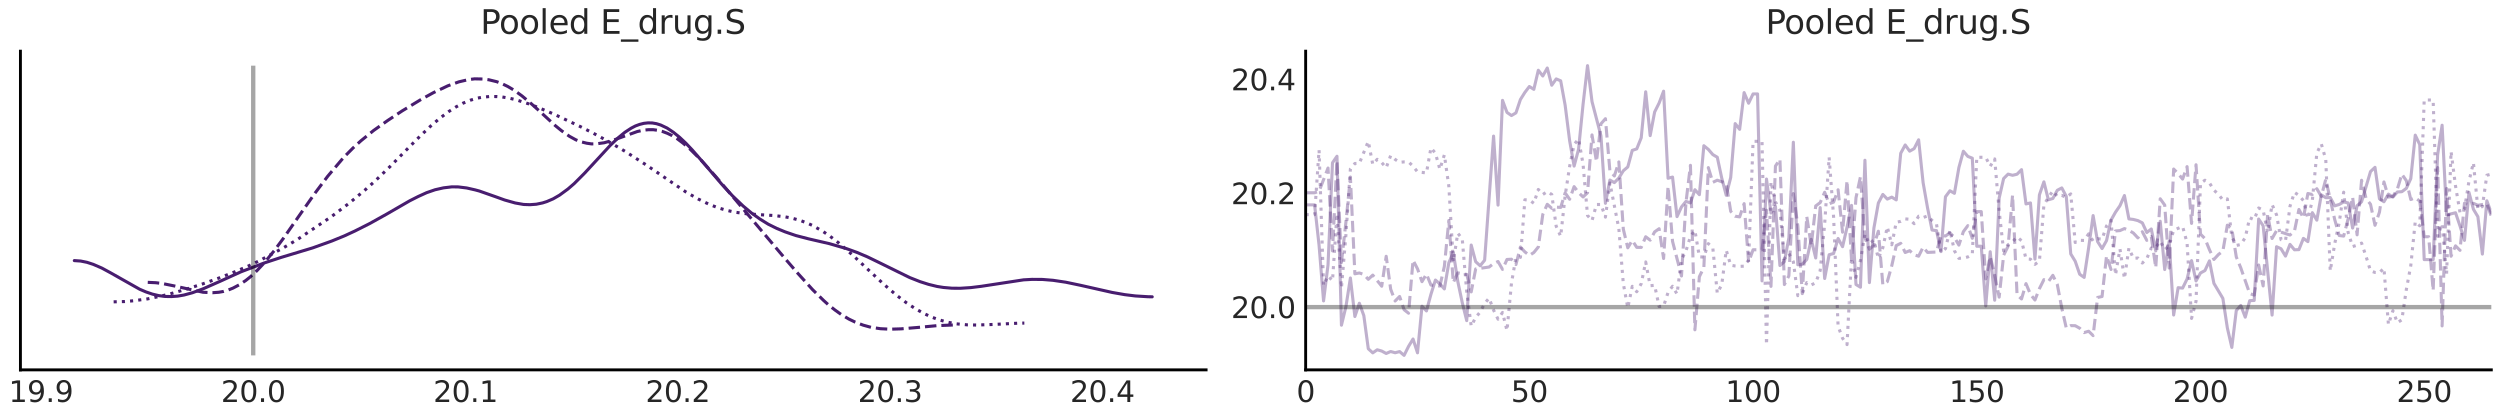 <?xml version="1.0" encoding="utf-8" standalone="no"?>
<!DOCTYPE svg PUBLIC "-//W3C//DTD SVG 1.1//EN"
  "http://www.w3.org/Graphics/SVG/1.1/DTD/svg11.dtd">
<svg xmlns:xlink="http://www.w3.org/1999/xlink" width="864pt" height="144pt" viewBox="0 0 864 144" xmlns="http://www.w3.org/2000/svg" version="1.1">
 <defs>
  <style type="text/css">*{stroke-linejoin: round; stroke-linecap: butt}</style>
 </defs>
 <g id="figure_1">
  <g id="patch_1">
   <path d="M 0 144 
L 864 144 
L 864 0 
L 0 0 
z
" style="fill: #ffffff"/>
  </g>
  <g id="axes_1">
   <g id="patch_2">
    <path d="M 7.061 127.822 
L 416.828 127.822 
L 416.828 17.684 
L 7.061 17.684 
z
" style="fill: #ffffff"/>
   </g>
   <g id="matplotlib.axis_1">
    <g id="xtick_1">
     <g id="line2d_1"/>
     <g id="text_1">
      <!-- 19.9 -->
      <g style="fill: #262626" transform="translate(3.016 138.92) scale(0.1 -0.1)">
       <defs>
        <path id="DejaVuSans-31" d="M 794 531 
L 1825 531 
L 1825 4091 
L 703 3866 
L 703 4441 
L 1819 4666 
L 2450 4666 
L 2450 531 
L 3481 531 
L 3481 0 
L 794 0 
L 794 531 
z
" transform="scale(0.016)"/>
        <path id="DejaVuSans-39" d="M 703 97 
L 703 672 
Q 941 559 1184 500 
Q 1428 441 1663 441 
Q 2288 441 2617 861 
Q 2947 1281 2994 2138 
Q 2813 1869 2534 1725 
Q 2256 1581 1919 1581 
Q 1219 1581 811 2004 
Q 403 2428 403 3163 
Q 403 3881 828 4315 
Q 1253 4750 1959 4750 
Q 2769 4750 3195 4129 
Q 3622 3509 3622 2328 
Q 3622 1225 3098 567 
Q 2575 -91 1691 -91 
Q 1453 -91 1209 -44 
Q 966 3 703 97 
z
M 1959 2075 
Q 2384 2075 2632 2365 
Q 2881 2656 2881 3163 
Q 2881 3666 2632 3958 
Q 2384 4250 1959 4250 
Q 1534 4250 1286 3958 
Q 1038 3666 1038 3163 
Q 1038 2656 1286 2365 
Q 1534 2075 1959 2075 
z
" transform="scale(0.016)"/>
        <path id="DejaVuSans-2e" d="M 684 794 
L 1344 794 
L 1344 0 
L 684 0 
L 684 794 
z
" transform="scale(0.016)"/>
       </defs>
       <use xlink:href="#DejaVuSans-31"/>
       <use xlink:href="#DejaVuSans-39" x="63.623"/>
       <use xlink:href="#DejaVuSans-2e" x="127.246"/>
       <use xlink:href="#DejaVuSans-39" x="159.033"/>
      </g>
     </g>
    </g>
    <g id="xtick_2">
     <g id="line2d_2"/>
     <g id="text_2">
      <!-- 20.0 -->
      <g style="fill: #262626" transform="translate(76.379 138.92) scale(0.1 -0.1)">
       <defs>
        <path id="DejaVuSans-32" d="M 1228 531 
L 3431 531 
L 3431 0 
L 469 0 
L 469 531 
Q 828 903 1448 1529 
Q 2069 2156 2228 2338 
Q 2531 2678 2651 2914 
Q 2772 3150 2772 3378 
Q 2772 3750 2511 3984 
Q 2250 4219 1831 4219 
Q 1534 4219 1204 4116 
Q 875 4013 500 3803 
L 500 4441 
Q 881 4594 1212 4672 
Q 1544 4750 1819 4750 
Q 2544 4750 2975 4387 
Q 3406 4025 3406 3419 
Q 3406 3131 3298 2873 
Q 3191 2616 2906 2266 
Q 2828 2175 2409 1742 
Q 1991 1309 1228 531 
z
" transform="scale(0.016)"/>
        <path id="DejaVuSans-30" d="M 2034 4250 
Q 1547 4250 1301 3770 
Q 1056 3291 1056 2328 
Q 1056 1369 1301 889 
Q 1547 409 2034 409 
Q 2525 409 2770 889 
Q 3016 1369 3016 2328 
Q 3016 3291 2770 3770 
Q 2525 4250 2034 4250 
z
M 2034 4750 
Q 2819 4750 3233 4129 
Q 3647 3509 3647 2328 
Q 3647 1150 3233 529 
Q 2819 -91 2034 -91 
Q 1250 -91 836 529 
Q 422 1150 422 2328 
Q 422 3509 836 4129 
Q 1250 4750 2034 4750 
z
" transform="scale(0.016)"/>
       </defs>
       <use xlink:href="#DejaVuSans-32"/>
       <use xlink:href="#DejaVuSans-30" x="63.623"/>
       <use xlink:href="#DejaVuSans-2e" x="127.246"/>
       <use xlink:href="#DejaVuSans-30" x="159.033"/>
      </g>
     </g>
    </g>
    <g id="xtick_3">
     <g id="line2d_3"/>
     <g id="text_3">
      <!-- 20.1 -->
      <g style="fill: #262626" transform="translate(149.743 138.92) scale(0.1 -0.1)">
       <use xlink:href="#DejaVuSans-32"/>
       <use xlink:href="#DejaVuSans-30" x="63.623"/>
       <use xlink:href="#DejaVuSans-2e" x="127.246"/>
       <use xlink:href="#DejaVuSans-31" x="159.033"/>
      </g>
     </g>
    </g>
    <g id="xtick_4">
     <g id="line2d_4"/>
     <g id="text_4">
      <!-- 20.2 -->
      <g style="fill: #262626" transform="translate(223.107 138.92) scale(0.1 -0.1)">
       <use xlink:href="#DejaVuSans-32"/>
       <use xlink:href="#DejaVuSans-30" x="63.623"/>
       <use xlink:href="#DejaVuSans-2e" x="127.246"/>
       <use xlink:href="#DejaVuSans-32" x="159.033"/>
      </g>
     </g>
    </g>
    <g id="xtick_5">
     <g id="line2d_5"/>
     <g id="text_5">
      <!-- 20.3 -->
      <g style="fill: #262626" transform="translate(296.47 138.92) scale(0.1 -0.1)">
       <defs>
        <path id="DejaVuSans-33" d="M 2597 2516 
Q 3050 2419 3304 2112 
Q 3559 1806 3559 1356 
Q 3559 666 3084 287 
Q 2609 -91 1734 -91 
Q 1441 -91 1130 -33 
Q 819 25 488 141 
L 488 750 
Q 750 597 1062 519 
Q 1375 441 1716 441 
Q 2309 441 2620 675 
Q 2931 909 2931 1356 
Q 2931 1769 2642 2001 
Q 2353 2234 1838 2234 
L 1294 2234 
L 1294 2753 
L 1863 2753 
Q 2328 2753 2575 2939 
Q 2822 3125 2822 3475 
Q 2822 3834 2567 4026 
Q 2313 4219 1838 4219 
Q 1578 4219 1281 4162 
Q 984 4106 628 3988 
L 628 4550 
Q 988 4650 1302 4700 
Q 1616 4750 1894 4750 
Q 2613 4750 3031 4423 
Q 3450 4097 3450 3541 
Q 3450 3153 3228 2886 
Q 3006 2619 2597 2516 
z
" transform="scale(0.016)"/>
       </defs>
       <use xlink:href="#DejaVuSans-32"/>
       <use xlink:href="#DejaVuSans-30" x="63.623"/>
       <use xlink:href="#DejaVuSans-2e" x="127.246"/>
       <use xlink:href="#DejaVuSans-33" x="159.033"/>
      </g>
     </g>
    </g>
    <g id="xtick_6">
     <g id="line2d_6"/>
     <g id="text_6">
      <!-- 20.4 -->
      <g style="fill: #262626" transform="translate(369.834 138.92) scale(0.1 -0.1)">
       <defs>
        <path id="DejaVuSans-34" d="M 2419 4116 
L 825 1625 
L 2419 1625 
L 2419 4116 
z
M 2253 4666 
L 3047 4666 
L 3047 1625 
L 3713 1625 
L 3713 1100 
L 3047 1100 
L 3047 0 
L 2419 0 
L 2419 1100 
L 313 1100 
L 313 1709 
L 2253 4666 
z
" transform="scale(0.016)"/>
       </defs>
       <use xlink:href="#DejaVuSans-32"/>
       <use xlink:href="#DejaVuSans-30" x="63.623"/>
       <use xlink:href="#DejaVuSans-2e" x="127.246"/>
       <use xlink:href="#DejaVuSans-34" x="159.033"/>
      </g>
     </g>
    </g>
   </g>
   <g id="matplotlib.axis_2"/>
   <g id="PolyCollection_1">
    <defs>
     <path id="m031ebb686c" d="M 25.687 -25.736 
L 25.687 -53.936 
L 26.416 -53.919 
L 27.145 -53.869 
L 27.874 -53.785 
L 28.603 -53.662 
L 29.332 -53.518 
L 30.061 -53.343 
L 30.79 -53.13 
L 31.519 -52.889 
L 32.248 -52.629 
L 32.977 -52.342 
L 33.706 -52.03 
L 34.435 -51.713 
L 35.164 -51.368 
L 35.893 -50.996 
L 36.622 -50.609 
L 37.351 -50.207 
L 38.08 -49.792 
L 38.809 -49.375 
L 39.538 -48.951 
L 40.267 -48.514 
L 40.996 -48.072 
L 41.725 -47.64 
L 42.454 -47.22 
L 43.183 -46.787 
L 43.912 -46.359 
L 44.641 -45.948 
L 45.37 -45.531 
L 46.099 -45.134 
L 46.828 -44.751 
L 47.557 -44.383 
L 48.286 -44.031 
L 49.015 -43.697 
L 49.744 -43.392 
L 50.473 -43.099 
L 51.202 -42.828 
L 51.931 -42.579 
L 52.66 -42.355 
L 53.389 -42.154 
L 54.118 -41.987 
L 54.847 -41.836 
L 55.576 -41.712 
L 56.305 -41.612 
L 57.034 -41.547 
L 57.763 -41.508 
L 58.492 -41.496 
L 59.221 -41.509 
L 59.95 -41.531 
L 60.679 -41.585 
L 61.408 -41.662 
L 62.137 -41.762 
L 62.866 -41.892 
L 63.595 -42.043 
L 64.324 -42.215 
L 65.053 -42.406 
L 65.782 -42.607 
L 66.511 -42.833 
L 67.24 -43.085 
L 67.969 -43.335 
L 68.698 -43.607 
L 69.427 -43.884 
L 70.156 -44.173 
L 70.885 -44.483 
L 71.614 -44.801 
L 72.343 -45.11 
L 73.072 -45.435 
L 73.801 -45.756 
L 74.53 -46.089 
L 75.259 -46.417 
L 75.988 -46.748 
L 76.717 -47.09 
L 77.446 -47.415 
L 78.175 -47.75 
L 78.904 -48.1 
L 79.633 -48.438 
L 80.362 -48.773 
L 81.091 -49.096 
L 81.82 -49.432 
L 82.549 -49.754 
L 83.278 -50.062 
L 84.007 -50.348 
L 84.736 -50.654 
L 85.465 -50.936 
L 86.194 -51.22 
L 86.922 -51.523 
L 87.651 -51.802 
L 88.38 -52.084 
L 89.109 -52.351 
L 89.838 -52.611 
L 90.567 -52.873 
L 91.296 -53.111 
L 92.025 -53.361 
L 92.754 -53.607 
L 93.483 -53.856 
L 94.212 -54.092 
L 94.941 -54.351 
L 95.67 -54.583 
L 96.399 -54.803 
L 97.128 -55.028 
L 97.857 -55.243 
L 98.586 -55.454 
L 99.315 -55.673 
L 100.044 -55.882 
L 100.773 -56.099 
L 101.502 -56.298 
L 102.231 -56.525 
L 102.96 -56.744 
L 103.689 -56.965 
L 104.418 -57.179 
L 105.147 -57.412 
L 105.876 -57.64 
L 106.605 -57.861 
L 107.334 -58.103 
L 108.063 -58.332 
L 108.792 -58.582 
L 109.521 -58.818 
L 110.25 -59.067 
L 110.979 -59.321 
L 111.708 -59.598 
L 112.437 -59.855 
L 113.166 -60.135 
L 113.895 -60.403 
L 114.624 -60.685 
L 115.353 -60.964 
L 116.082 -61.24 
L 116.811 -61.53 
L 117.54 -61.834 
L 118.269 -62.154 
L 118.998 -62.472 
L 119.727 -62.788 
L 120.456 -63.112 
L 121.185 -63.45 
L 121.914 -63.803 
L 122.643 -64.156 
L 123.372 -64.507 
L 124.101 -64.864 
L 124.83 -65.227 
L 125.559 -65.588 
L 126.288 -65.963 
L 127.017 -66.344 
L 127.746 -66.73 
L 128.475 -67.121 
L 129.204 -67.517 
L 129.933 -67.918 
L 130.662 -68.317 
L 131.391 -68.727 
L 132.12 -69.142 
L 132.849 -69.552 
L 133.578 -69.975 
L 134.307 -70.407 
L 135.036 -70.841 
L 135.765 -71.275 
L 136.494 -71.709 
L 137.223 -72.134 
L 137.952 -72.556 
L 138.681 -72.977 
L 139.41 -73.394 
L 140.139 -73.805 
L 140.868 -74.208 
L 141.597 -74.604 
L 142.326 -74.999 
L 143.055 -75.375 
L 143.784 -75.732 
L 144.513 -76.079 
L 145.242 -76.439 
L 145.971 -76.769 
L 146.7 -77.101 
L 147.429 -77.408 
L 148.158 -77.681 
L 148.887 -77.935 
L 149.616 -78.177 
L 150.345 -78.416 
L 151.074 -78.601 
L 151.803 -78.773 
L 152.532 -78.941 
L 153.261 -79.077 
L 153.99 -79.188 
L 154.719 -79.294 
L 155.448 -79.376 
L 156.177 -79.426 
L 156.906 -79.443 
L 157.635 -79.434 
L 158.364 -79.401 
L 159.093 -79.335 
L 159.822 -79.263 
L 160.551 -79.159 
L 161.28 -79.041 
L 162.009 -78.902 
L 162.738 -78.742 
L 163.467 -78.556 
L 164.196 -78.378 
L 164.925 -78.204 
L 165.654 -77.984 
L 166.383 -77.742 
L 167.112 -77.489 
L 167.841 -77.254 
L 168.57 -76.98 
L 169.299 -76.733 
L 170.028 -76.466 
L 170.757 -76.196 
L 171.486 -75.935 
L 172.215 -75.65 
L 172.944 -75.386 
L 173.673 -75.12 
L 174.402 -74.88 
L 175.131 -74.652 
L 175.86 -74.419 
L 176.589 -74.201 
L 177.317 -74.017 
L 178.046 -73.852 
L 178.775 -73.7 
L 179.504 -73.553 
L 180.233 -73.438 
L 180.962 -73.338 
L 181.691 -73.289 
L 182.42 -73.26 
L 183.149 -73.258 
L 183.878 -73.286 
L 184.607 -73.345 
L 185.336 -73.419 
L 186.065 -73.533 
L 186.794 -73.689 
L 187.523 -73.872 
L 188.252 -74.079 
L 188.981 -74.339 
L 189.71 -74.616 
L 190.439 -74.935 
L 191.168 -75.28 
L 191.897 -75.668 
L 192.626 -76.088 
L 193.355 -76.54 
L 194.084 -77.042 
L 194.813 -77.567 
L 195.542 -78.115 
L 196.271 -78.674 
L 197 -79.281 
L 197.729 -79.906 
L 198.458 -80.565 
L 199.187 -81.274 
L 199.916 -81.99 
L 200.645 -82.728 
L 201.374 -83.467 
L 202.103 -84.224 
L 202.832 -84.985 
L 203.561 -85.776 
L 204.29 -86.543 
L 205.019 -87.361 
L 205.748 -88.174 
L 206.477 -88.978 
L 207.206 -89.787 
L 207.935 -90.599 
L 208.664 -91.386 
L 209.393 -92.179 
L 210.122 -92.941 
L 210.851 -93.704 
L 211.58 -94.422 
L 212.309 -95.128 
L 213.038 -95.817 
L 213.767 -96.487 
L 214.496 -97.111 
L 215.225 -97.712 
L 215.954 -98.278 
L 216.683 -98.789 
L 217.412 -99.278 
L 218.141 -99.707 
L 218.87 -100.109 
L 219.599 -100.466 
L 220.328 -100.768 
L 221.057 -101.005 
L 221.786 -101.218 
L 222.515 -101.372 
L 223.244 -101.484 
L 223.973 -101.534 
L 224.702 -101.54 
L 225.431 -101.501 
L 226.16 -101.401 
L 226.889 -101.249 
L 227.618 -101.048 
L 228.347 -100.79 
L 229.076 -100.482 
L 229.805 -100.152 
L 230.534 -99.751 
L 231.263 -99.296 
L 231.992 -98.815 
L 232.721 -98.293 
L 233.45 -97.73 
L 234.179 -97.146 
L 234.908 -96.51 
L 235.637 -95.85 
L 236.366 -95.149 
L 237.095 -94.448 
L 237.824 -93.706 
L 238.553 -92.932 
L 239.282 -92.13 
L 240.011 -91.318 
L 240.74 -90.491 
L 241.469 -89.652 
L 242.198 -88.804 
L 242.927 -87.958 
L 243.656 -87.09 
L 244.385 -86.22 
L 245.114 -85.349 
L 245.843 -84.489 
L 246.572 -83.632 
L 247.301 -82.772 
L 248.03 -81.927 
L 248.759 -81.101 
L 249.488 -80.276 
L 250.217 -79.462 
L 250.946 -78.661 
L 251.675 -77.874 
L 252.404 -77.103 
L 253.133 -76.339 
L 253.862 -75.61 
L 254.591 -74.884 
L 255.32 -74.197 
L 256.049 -73.504 
L 256.778 -72.841 
L 257.507 -72.206 
L 258.236 -71.591 
L 258.965 -70.995 
L 259.694 -70.404 
L 260.423 -69.851 
L 261.152 -69.31 
L 261.881 -68.79 
L 262.61 -68.308 
L 263.339 -67.83 
L 264.068 -67.364 
L 264.797 -66.92 
L 265.526 -66.504 
L 266.255 -66.115 
L 266.983 -65.743 
L 267.712 -65.398 
L 268.441 -65.061 
L 269.17 -64.732 
L 269.899 -64.437 
L 270.628 -64.141 
L 271.357 -63.86 
L 272.086 -63.593 
L 272.815 -63.339 
L 273.544 -63.082 
L 274.273 -62.822 
L 275.002 -62.609 
L 275.731 -62.405 
L 276.46 -62.217 
L 277.189 -62.005 
L 277.918 -61.833 
L 278.647 -61.641 
L 279.376 -61.472 
L 280.105 -61.313 
L 280.834 -61.141 
L 281.563 -60.986 
L 282.292 -60.814 
L 283.021 -60.65 
L 283.75 -60.476 
L 284.479 -60.311 
L 285.208 -60.151 
L 285.937 -59.971 
L 286.666 -59.786 
L 287.395 -59.588 
L 288.124 -59.393 
L 288.853 -59.206 
L 289.582 -59.002 
L 290.311 -58.797 
L 291.04 -58.566 
L 291.769 -58.334 
L 292.498 -58.091 
L 293.227 -57.848 
L 293.956 -57.586 
L 294.685 -57.331 
L 295.414 -57.057 
L 296.143 -56.774 
L 296.872 -56.482 
L 297.601 -56.179 
L 298.33 -55.868 
L 299.059 -55.548 
L 299.788 -55.228 
L 300.517 -54.892 
L 301.246 -54.557 
L 301.975 -54.208 
L 302.704 -53.852 
L 303.433 -53.474 
L 304.162 -53.102 
L 304.891 -52.735 
L 305.62 -52.365 
L 306.349 -51.985 
L 307.078 -51.612 
L 307.807 -51.231 
L 308.536 -50.853 
L 309.265 -50.472 
L 309.994 -50.121 
L 310.723 -49.767 
L 311.452 -49.427 
L 312.181 -49.085 
L 312.91 -48.741 
L 313.639 -48.412 
L 314.368 -48.085 
L 315.097 -47.777 
L 315.826 -47.478 
L 316.555 -47.189 
L 317.284 -46.903 
L 318.013 -46.647 
L 318.742 -46.387 
L 319.471 -46.158 
L 320.2 -45.926 
L 320.929 -45.718 
L 321.658 -45.523 
L 322.387 -45.335 
L 323.116 -45.162 
L 323.845 -45.006 
L 324.574 -44.865 
L 325.303 -44.756 
L 326.032 -44.655 
L 326.761 -44.568 
L 327.49 -44.505 
L 328.219 -44.449 
L 328.948 -44.399 
L 329.677 -44.371 
L 330.406 -44.358 
L 331.135 -44.366 
L 331.864 -44.372 
L 332.593 -44.398 
L 333.322 -44.436 
L 334.051 -44.486 
L 334.78 -44.537 
L 335.509 -44.607 
L 336.238 -44.679 
L 336.967 -44.751 
L 337.696 -44.848 
L 338.425 -44.961 
L 339.154 -45.055 
L 339.883 -45.172 
L 340.612 -45.292 
L 341.341 -45.416 
L 342.07 -45.544 
L 342.799 -45.673 
L 343.528 -45.786 
L 344.257 -45.925 
L 344.986 -46.056 
L 345.715 -46.187 
L 346.444 -46.29 
L 347.173 -46.408 
L 347.902 -46.54 
L 348.631 -46.658 
L 349.36 -46.771 
L 350.089 -46.876 
L 350.818 -46.975 
L 351.547 -47.06 
L 352.276 -47.137 
L 353.005 -47.215 
L 353.734 -47.283 
L 354.463 -47.341 
L 355.192 -47.381 
L 355.921 -47.419 
L 356.65 -47.447 
L 357.378 -47.456 
L 358.107 -47.463 
L 358.836 -47.461 
L 359.565 -47.447 
L 360.294 -47.421 
L 361.023 -47.376 
L 361.752 -47.339 
L 362.481 -47.282 
L 363.21 -47.206 
L 363.939 -47.122 
L 364.668 -47.03 
L 365.397 -46.937 
L 366.126 -46.834 
L 366.855 -46.722 
L 367.584 -46.601 
L 368.313 -46.471 
L 369.042 -46.334 
L 369.771 -46.199 
L 370.5 -46.049 
L 371.229 -45.902 
L 371.958 -45.734 
L 372.687 -45.571 
L 373.416 -45.403 
L 374.145 -45.232 
L 374.874 -45.067 
L 375.603 -44.892 
L 376.332 -44.716 
L 377.061 -44.53 
L 377.79 -44.362 
L 378.519 -44.195 
L 379.248 -44.031 
L 379.977 -43.862 
L 380.706 -43.713 
L 381.435 -43.55 
L 382.164 -43.391 
L 382.893 -43.235 
L 383.622 -43.084 
L 384.351 -42.936 
L 385.08 -42.794 
L 385.809 -42.648 
L 386.538 -42.517 
L 387.267 -42.392 
L 387.996 -42.281 
L 388.725 -42.168 
L 389.454 -42.063 
L 390.183 -41.965 
L 390.912 -41.883 
L 391.641 -41.799 
L 392.37 -41.722 
L 393.099 -41.662 
L 393.828 -41.595 
L 394.557 -41.545 
L 395.286 -41.503 
L 396.015 -41.478 
L 396.744 -41.451 
L 397.473 -41.433 
L 398.202 -41.421 
L 398.202 -25.736 
L 398.202 -25.736 
L 397.473 -25.736 
L 396.744 -25.736 
L 396.015 -25.736 
L 395.286 -25.736 
L 394.557 -25.736 
L 393.828 -25.736 
L 393.099 -25.736 
L 392.37 -25.736 
L 391.641 -25.736 
L 390.912 -25.736 
L 390.183 -25.736 
L 389.454 -25.736 
L 388.725 -25.736 
L 387.996 -25.736 
L 387.267 -25.736 
L 386.538 -25.736 
L 385.809 -25.736 
L 385.08 -25.736 
L 384.351 -25.736 
L 383.622 -25.736 
L 382.893 -25.736 
L 382.164 -25.736 
L 381.435 -25.736 
L 380.706 -25.736 
L 379.977 -25.736 
L 379.248 -25.736 
L 378.519 -25.736 
L 377.79 -25.736 
L 377.061 -25.736 
L 376.332 -25.736 
L 375.603 -25.736 
L 374.874 -25.736 
L 374.145 -25.736 
L 373.416 -25.736 
L 372.687 -25.736 
L 371.958 -25.736 
L 371.229 -25.736 
L 370.5 -25.736 
L 369.771 -25.736 
L 369.042 -25.736 
L 368.313 -25.736 
L 367.584 -25.736 
L 366.855 -25.736 
L 366.126 -25.736 
L 365.397 -25.736 
L 364.668 -25.736 
L 363.939 -25.736 
L 363.21 -25.736 
L 362.481 -25.736 
L 361.752 -25.736 
L 361.023 -25.736 
L 360.294 -25.736 
L 359.565 -25.736 
L 358.836 -25.736 
L 358.107 -25.736 
L 357.378 -25.736 
L 356.65 -25.736 
L 355.921 -25.736 
L 355.192 -25.736 
L 354.463 -25.736 
L 353.734 -25.736 
L 353.005 -25.736 
L 352.276 -25.736 
L 351.547 -25.736 
L 350.818 -25.736 
L 350.089 -25.736 
L 349.36 -25.736 
L 348.631 -25.736 
L 347.902 -25.736 
L 347.173 -25.736 
L 346.444 -25.736 
L 345.715 -25.736 
L 344.986 -25.736 
L 344.257 -25.736 
L 343.528 -25.736 
L 342.799 -25.736 
L 342.07 -25.736 
L 341.341 -25.736 
L 340.612 -25.736 
L 339.883 -25.736 
L 339.154 -25.736 
L 338.425 -25.736 
L 337.696 -25.736 
L 336.967 -25.736 
L 336.238 -25.736 
L 335.509 -25.736 
L 334.78 -25.736 
L 334.051 -25.736 
L 333.322 -25.736 
L 332.593 -25.736 
L 331.864 -25.736 
L 331.135 -25.736 
L 330.406 -25.736 
L 329.677 -25.736 
L 328.948 -25.736 
L 328.219 -25.736 
L 327.49 -25.736 
L 326.761 -25.736 
L 326.032 -25.736 
L 325.303 -25.736 
L 324.574 -25.736 
L 323.845 -25.736 
L 323.116 -25.736 
L 322.387 -25.736 
L 321.658 -25.736 
L 320.929 -25.736 
L 320.2 -25.736 
L 319.471 -25.736 
L 318.742 -25.736 
L 318.013 -25.736 
L 317.284 -25.736 
L 316.555 -25.736 
L 315.826 -25.736 
L 315.097 -25.736 
L 314.368 -25.736 
L 313.639 -25.736 
L 312.91 -25.736 
L 312.181 -25.736 
L 311.452 -25.736 
L 310.723 -25.736 
L 309.994 -25.736 
L 309.265 -25.736 
L 308.536 -25.736 
L 307.807 -25.736 
L 307.078 -25.736 
L 306.349 -25.736 
L 305.62 -25.736 
L 304.891 -25.736 
L 304.162 -25.736 
L 303.433 -25.736 
L 302.704 -25.736 
L 301.975 -25.736 
L 301.246 -25.736 
L 300.517 -25.736 
L 299.788 -25.736 
L 299.059 -25.736 
L 298.33 -25.736 
L 297.601 -25.736 
L 296.872 -25.736 
L 296.143 -25.736 
L 295.414 -25.736 
L 294.685 -25.736 
L 293.956 -25.736 
L 293.227 -25.736 
L 292.498 -25.736 
L 291.769 -25.736 
L 291.04 -25.736 
L 290.311 -25.736 
L 289.582 -25.736 
L 288.853 -25.736 
L 288.124 -25.736 
L 287.395 -25.736 
L 286.666 -25.736 
L 285.937 -25.736 
L 285.208 -25.736 
L 284.479 -25.736 
L 283.75 -25.736 
L 283.021 -25.736 
L 282.292 -25.736 
L 281.563 -25.736 
L 280.834 -25.736 
L 280.105 -25.736 
L 279.376 -25.736 
L 278.647 -25.736 
L 277.918 -25.736 
L 277.189 -25.736 
L 276.46 -25.736 
L 275.731 -25.736 
L 275.002 -25.736 
L 274.273 -25.736 
L 273.544 -25.736 
L 272.815 -25.736 
L 272.086 -25.736 
L 271.357 -25.736 
L 270.628 -25.736 
L 269.899 -25.736 
L 269.17 -25.736 
L 268.441 -25.736 
L 267.712 -25.736 
L 266.983 -25.736 
L 266.255 -25.736 
L 265.526 -25.736 
L 264.797 -25.736 
L 264.068 -25.736 
L 263.339 -25.736 
L 262.61 -25.736 
L 261.881 -25.736 
L 261.152 -25.736 
L 260.423 -25.736 
L 259.694 -25.736 
L 258.965 -25.736 
L 258.236 -25.736 
L 257.507 -25.736 
L 256.778 -25.736 
L 256.049 -25.736 
L 255.32 -25.736 
L 254.591 -25.736 
L 253.862 -25.736 
L 253.133 -25.736 
L 252.404 -25.736 
L 251.675 -25.736 
L 250.946 -25.736 
L 250.217 -25.736 
L 249.488 -25.736 
L 248.759 -25.736 
L 248.03 -25.736 
L 247.301 -25.736 
L 246.572 -25.736 
L 245.843 -25.736 
L 245.114 -25.736 
L 244.385 -25.736 
L 243.656 -25.736 
L 242.927 -25.736 
L 242.198 -25.736 
L 241.469 -25.736 
L 240.74 -25.736 
L 240.011 -25.736 
L 239.282 -25.736 
L 238.553 -25.736 
L 237.824 -25.736 
L 237.095 -25.736 
L 236.366 -25.736 
L 235.637 -25.736 
L 234.908 -25.736 
L 234.179 -25.736 
L 233.45 -25.736 
L 232.721 -25.736 
L 231.992 -25.736 
L 231.263 -25.736 
L 230.534 -25.736 
L 229.805 -25.736 
L 229.076 -25.736 
L 228.347 -25.736 
L 227.618 -25.736 
L 226.889 -25.736 
L 226.16 -25.736 
L 225.431 -25.736 
L 224.702 -25.736 
L 223.973 -25.736 
L 223.244 -25.736 
L 222.515 -25.736 
L 221.786 -25.736 
L 221.057 -25.736 
L 220.328 -25.736 
L 219.599 -25.736 
L 218.87 -25.736 
L 218.141 -25.736 
L 217.412 -25.736 
L 216.683 -25.736 
L 215.954 -25.736 
L 215.225 -25.736 
L 214.496 -25.736 
L 213.767 -25.736 
L 213.038 -25.736 
L 212.309 -25.736 
L 211.58 -25.736 
L 210.851 -25.736 
L 210.122 -25.736 
L 209.393 -25.736 
L 208.664 -25.736 
L 207.935 -25.736 
L 207.206 -25.736 
L 206.477 -25.736 
L 205.748 -25.736 
L 205.019 -25.736 
L 204.29 -25.736 
L 203.561 -25.736 
L 202.832 -25.736 
L 202.103 -25.736 
L 201.374 -25.736 
L 200.645 -25.736 
L 199.916 -25.736 
L 199.187 -25.736 
L 198.458 -25.736 
L 197.729 -25.736 
L 197 -25.736 
L 196.271 -25.736 
L 195.542 -25.736 
L 194.813 -25.736 
L 194.084 -25.736 
L 193.355 -25.736 
L 192.626 -25.736 
L 191.897 -25.736 
L 191.168 -25.736 
L 190.439 -25.736 
L 189.71 -25.736 
L 188.981 -25.736 
L 188.252 -25.736 
L 187.523 -25.736 
L 186.794 -25.736 
L 186.065 -25.736 
L 185.336 -25.736 
L 184.607 -25.736 
L 183.878 -25.736 
L 183.149 -25.736 
L 182.42 -25.736 
L 181.691 -25.736 
L 180.962 -25.736 
L 180.233 -25.736 
L 179.504 -25.736 
L 178.775 -25.736 
L 178.046 -25.736 
L 177.317 -25.736 
L 176.589 -25.736 
L 175.86 -25.736 
L 175.131 -25.736 
L 174.402 -25.736 
L 173.673 -25.736 
L 172.944 -25.736 
L 172.215 -25.736 
L 171.486 -25.736 
L 170.757 -25.736 
L 170.028 -25.736 
L 169.299 -25.736 
L 168.57 -25.736 
L 167.841 -25.736 
L 167.112 -25.736 
L 166.383 -25.736 
L 165.654 -25.736 
L 164.925 -25.736 
L 164.196 -25.736 
L 163.467 -25.736 
L 162.738 -25.736 
L 162.009 -25.736 
L 161.28 -25.736 
L 160.551 -25.736 
L 159.822 -25.736 
L 159.093 -25.736 
L 158.364 -25.736 
L 157.635 -25.736 
L 156.906 -25.736 
L 156.177 -25.736 
L 155.448 -25.736 
L 154.719 -25.736 
L 153.99 -25.736 
L 153.261 -25.736 
L 152.532 -25.736 
L 151.803 -25.736 
L 151.074 -25.736 
L 150.345 -25.736 
L 149.616 -25.736 
L 148.887 -25.736 
L 148.158 -25.736 
L 147.429 -25.736 
L 146.7 -25.736 
L 145.971 -25.736 
L 145.242 -25.736 
L 144.513 -25.736 
L 143.784 -25.736 
L 143.055 -25.736 
L 142.326 -25.736 
L 141.597 -25.736 
L 140.868 -25.736 
L 140.139 -25.736 
L 139.41 -25.736 
L 138.681 -25.736 
L 137.952 -25.736 
L 137.223 -25.736 
L 136.494 -25.736 
L 135.765 -25.736 
L 135.036 -25.736 
L 134.307 -25.736 
L 133.578 -25.736 
L 132.849 -25.736 
L 132.12 -25.736 
L 131.391 -25.736 
L 130.662 -25.736 
L 129.933 -25.736 
L 129.204 -25.736 
L 128.475 -25.736 
L 127.746 -25.736 
L 127.017 -25.736 
L 126.288 -25.736 
L 125.559 -25.736 
L 124.83 -25.736 
L 124.101 -25.736 
L 123.372 -25.736 
L 122.643 -25.736 
L 121.914 -25.736 
L 121.185 -25.736 
L 120.456 -25.736 
L 119.727 -25.736 
L 118.998 -25.736 
L 118.269 -25.736 
L 117.54 -25.736 
L 116.811 -25.736 
L 116.082 -25.736 
L 115.353 -25.736 
L 114.624 -25.736 
L 113.895 -25.736 
L 113.166 -25.736 
L 112.437 -25.736 
L 111.708 -25.736 
L 110.979 -25.736 
L 110.25 -25.736 
L 109.521 -25.736 
L 108.792 -25.736 
L 108.063 -25.736 
L 107.334 -25.736 
L 106.605 -25.736 
L 105.876 -25.736 
L 105.147 -25.736 
L 104.418 -25.736 
L 103.689 -25.736 
L 102.96 -25.736 
L 102.231 -25.736 
L 101.502 -25.736 
L 100.773 -25.736 
L 100.044 -25.736 
L 99.315 -25.736 
L 98.586 -25.736 
L 97.857 -25.736 
L 97.128 -25.736 
L 96.399 -25.736 
L 95.67 -25.736 
L 94.941 -25.736 
L 94.212 -25.736 
L 93.483 -25.736 
L 92.754 -25.736 
L 92.025 -25.736 
L 91.296 -25.736 
L 90.567 -25.736 
L 89.838 -25.736 
L 89.109 -25.736 
L 88.38 -25.736 
L 87.651 -25.736 
L 86.922 -25.736 
L 86.194 -25.736 
L 85.465 -25.736 
L 84.736 -25.736 
L 84.007 -25.736 
L 83.278 -25.736 
L 82.549 -25.736 
L 81.82 -25.736 
L 81.091 -25.736 
L 80.362 -25.736 
L 79.633 -25.736 
L 78.904 -25.736 
L 78.175 -25.736 
L 77.446 -25.736 
L 76.717 -25.736 
L 75.988 -25.736 
L 75.259 -25.736 
L 74.53 -25.736 
L 73.801 -25.736 
L 73.072 -25.736 
L 72.343 -25.736 
L 71.614 -25.736 
L 70.885 -25.736 
L 70.156 -25.736 
L 69.427 -25.736 
L 68.698 -25.736 
L 67.969 -25.736 
L 67.24 -25.736 
L 66.511 -25.736 
L 65.782 -25.736 
L 65.053 -25.736 
L 64.324 -25.736 
L 63.595 -25.736 
L 62.866 -25.736 
L 62.137 -25.736 
L 61.408 -25.736 
L 60.679 -25.736 
L 59.95 -25.736 
L 59.221 -25.736 
L 58.492 -25.736 
L 57.763 -25.736 
L 57.034 -25.736 
L 56.305 -25.736 
L 55.576 -25.736 
L 54.847 -25.736 
L 54.118 -25.736 
L 53.389 -25.736 
L 52.66 -25.736 
L 51.931 -25.736 
L 51.202 -25.736 
L 50.473 -25.736 
L 49.744 -25.736 
L 49.015 -25.736 
L 48.286 -25.736 
L 47.557 -25.736 
L 46.828 -25.736 
L 46.099 -25.736 
L 45.37 -25.736 
L 44.641 -25.736 
L 43.912 -25.736 
L 43.183 -25.736 
L 42.454 -25.736 
L 41.725 -25.736 
L 40.996 -25.736 
L 40.267 -25.736 
L 39.538 -25.736 
L 38.809 -25.736 
L 38.08 -25.736 
L 37.351 -25.736 
L 36.622 -25.736 
L 35.893 -25.736 
L 35.164 -25.736 
L 34.435 -25.736 
L 33.706 -25.736 
L 32.977 -25.736 
L 32.248 -25.736 
L 31.519 -25.736 
L 30.79 -25.736 
L 30.061 -25.736 
L 29.332 -25.736 
L 28.603 -25.736 
L 27.874 -25.736 
L 27.145 -25.736 
L 26.416 -25.736 
L 25.687 -25.736 
z
" style="stroke: #481d6f; stroke-opacity: 0"/>
    </defs>
    <g clip-path="url(#p15b3f7e2dd)">
     <use xlink:href="#m031ebb686c" x="0" y="144" style="fill: #481d6f; fill-opacity: 0; stroke: #481d6f; stroke-opacity: 0"/>
    </g>
   </g>
   <g id="PolyCollection_2">
    <defs>
     <path id="m462d61b897" d="M 39.275 -25.736 
L 39.275 -39.686 
L 39.891 -39.688 
L 40.507 -39.689 
L 41.123 -39.702 
L 41.739 -39.729 
L 42.355 -39.754 
L 42.971 -39.784 
L 43.586 -39.819 
L 44.202 -39.875 
L 44.818 -39.922 
L 45.434 -39.976 
L 46.05 -40.042 
L 46.666 -40.114 
L 47.282 -40.184 
L 47.898 -40.26 
L 48.514 -40.341 
L 49.13 -40.426 
L 49.746 -40.524 
L 50.362 -40.619 
L 50.978 -40.704 
L 51.593 -40.818 
L 52.209 -40.928 
L 52.825 -41.035 
L 53.441 -41.154 
L 54.057 -41.292 
L 54.673 -41.428 
L 55.289 -41.576 
L 55.905 -41.722 
L 56.521 -41.858 
L 57.137 -42.021 
L 57.753 -42.173 
L 58.369 -42.337 
L 58.985 -42.498 
L 59.6 -42.663 
L 60.216 -42.83 
L 60.832 -43.009 
L 61.448 -43.183 
L 62.064 -43.36 
L 62.68 -43.539 
L 63.296 -43.72 
L 63.912 -43.912 
L 64.528 -44.099 
L 65.144 -44.281 
L 65.76 -44.481 
L 66.376 -44.668 
L 66.991 -44.865 
L 67.607 -45.064 
L 68.223 -45.259 
L 68.839 -45.471 
L 69.455 -45.678 
L 70.071 -45.894 
L 70.687 -46.104 
L 71.303 -46.323 
L 71.919 -46.538 
L 72.535 -46.755 
L 73.151 -46.973 
L 73.767 -47.209 
L 74.383 -47.432 
L 74.998 -47.658 
L 75.614 -47.886 
L 76.23 -48.115 
L 76.846 -48.331 
L 77.462 -48.573 
L 78.078 -48.809 
L 78.694 -49.047 
L 79.31 -49.286 
L 79.926 -49.552 
L 80.542 -49.805 
L 81.158 -50.061 
L 81.774 -50.312 
L 82.39 -50.566 
L 83.005 -50.823 
L 83.621 -51.082 
L 84.237 -51.352 
L 84.853 -51.616 
L 85.469 -51.899 
L 86.085 -52.178 
L 86.701 -52.46 
L 87.317 -52.746 
L 87.933 -53.034 
L 88.549 -53.326 
L 89.165 -53.63 
L 89.781 -53.962 
L 90.397 -54.285 
L 91.012 -54.605 
L 91.628 -54.929 
L 92.244 -55.252 
L 92.86 -55.571 
L 93.476 -55.894 
L 94.092 -56.219 
L 94.708 -56.556 
L 95.324 -56.889 
L 95.94 -57.225 
L 96.556 -57.572 
L 97.172 -57.915 
L 97.788 -58.268 
L 98.404 -58.617 
L 99.019 -58.969 
L 99.635 -59.347 
L 100.251 -59.699 
L 100.867 -60.048 
L 101.483 -60.423 
L 102.099 -60.801 
L 102.715 -61.181 
L 103.331 -61.589 
L 103.947 -61.977 
L 104.563 -62.36 
L 105.179 -62.753 
L 105.795 -63.14 
L 106.411 -63.545 
L 107.026 -63.946 
L 107.642 -64.365 
L 108.258 -64.764 
L 108.874 -65.182 
L 109.49 -65.596 
L 110.106 -66.021 
L 110.722 -66.434 
L 111.338 -66.856 
L 111.954 -67.282 
L 112.57 -67.726 
L 113.186 -68.168 
L 113.802 -68.613 
L 114.418 -69.055 
L 115.033 -69.509 
L 115.649 -69.951 
L 116.265 -70.397 
L 116.881 -70.854 
L 117.497 -71.323 
L 118.113 -71.798 
L 118.729 -72.263 
L 119.345 -72.733 
L 119.961 -73.207 
L 120.577 -73.694 
L 121.193 -74.194 
L 121.809 -74.684 
L 122.425 -75.187 
L 123.04 -75.696 
L 123.656 -76.211 
L 124.272 -76.709 
L 124.888 -77.228 
L 125.504 -77.753 
L 126.12 -78.307 
L 126.736 -78.837 
L 127.352 -79.381 
L 127.968 -79.929 
L 128.584 -80.5 
L 129.2 -81.053 
L 129.816 -81.619 
L 130.432 -82.198 
L 131.047 -82.791 
L 131.663 -83.39 
L 132.279 -83.979 
L 132.895 -84.564 
L 133.511 -85.154 
L 134.127 -85.78 
L 134.743 -86.387 
L 135.359 -86.998 
L 135.975 -87.613 
L 136.591 -88.237 
L 137.207 -88.864 
L 137.823 -89.493 
L 138.438 -90.123 
L 139.054 -90.762 
L 139.67 -91.394 
L 140.286 -92.025 
L 140.902 -92.664 
L 141.518 -93.285 
L 142.134 -93.905 
L 142.75 -94.531 
L 143.366 -95.154 
L 143.982 -95.773 
L 144.598 -96.381 
L 145.214 -96.983 
L 145.83 -97.588 
L 146.445 -98.202 
L 147.061 -98.785 
L 147.677 -99.369 
L 148.293 -99.928 
L 148.909 -100.494 
L 149.525 -101.041 
L 150.141 -101.562 
L 150.757 -102.095 
L 151.373 -102.609 
L 151.989 -103.125 
L 152.605 -103.613 
L 153.221 -104.102 
L 153.837 -104.555 
L 154.452 -105 
L 155.068 -105.437 
L 155.684 -105.851 
L 156.3 -106.249 
L 156.916 -106.647 
L 157.532 -107.012 
L 158.148 -107.36 
L 158.764 -107.698 
L 159.38 -108.034 
L 159.996 -108.33 
L 160.612 -108.609 
L 161.228 -108.869 
L 161.844 -109.111 
L 162.459 -109.342 
L 163.075 -109.547 
L 163.691 -109.725 
L 164.307 -109.909 
L 164.923 -110.075 
L 165.539 -110.217 
L 166.155 -110.318 
L 166.771 -110.417 
L 167.387 -110.5 
L 168.003 -110.557 
L 168.619 -110.613 
L 169.235 -110.637 
L 169.851 -110.661 
L 170.466 -110.661 
L 171.082 -110.669 
L 171.698 -110.631 
L 172.314 -110.61 
L 172.93 -110.56 
L 173.546 -110.482 
L 174.162 -110.397 
L 174.778 -110.307 
L 175.394 -110.205 
L 176.01 -110.076 
L 176.626 -109.945 
L 177.242 -109.789 
L 177.858 -109.631 
L 178.473 -109.479 
L 179.089 -109.295 
L 179.705 -109.117 
L 180.321 -108.916 
L 180.937 -108.714 
L 181.553 -108.512 
L 182.169 -108.302 
L 182.785 -108.086 
L 183.401 -107.871 
L 184.017 -107.642 
L 184.633 -107.407 
L 185.249 -107.167 
L 185.865 -106.913 
L 186.48 -106.663 
L 187.096 -106.432 
L 187.712 -106.167 
L 188.328 -105.906 
L 188.944 -105.658 
L 189.56 -105.385 
L 190.176 -105.116 
L 190.792 -104.845 
L 191.408 -104.571 
L 192.024 -104.288 
L 192.64 -104.01 
L 193.256 -103.723 
L 193.872 -103.433 
L 194.487 -103.15 
L 195.103 -102.864 
L 195.719 -102.561 
L 196.335 -102.264 
L 196.951 -101.981 
L 197.567 -101.688 
L 198.183 -101.401 
L 198.799 -101.104 
L 199.415 -100.797 
L 200.031 -100.503 
L 200.647 -100.208 
L 201.263 -99.911 
L 201.879 -99.582 
L 202.494 -99.266 
L 203.11 -98.949 
L 203.726 -98.636 
L 204.342 -98.312 
L 204.958 -98.009 
L 205.574 -97.687 
L 206.19 -97.355 
L 206.806 -97.035 
L 207.422 -96.689 
L 208.038 -96.347 
L 208.654 -96.026 
L 209.27 -95.679 
L 209.885 -95.329 
L 210.501 -94.975 
L 211.117 -94.625 
L 211.733 -94.236 
L 212.349 -93.875 
L 212.965 -93.513 
L 213.581 -93.155 
L 214.197 -92.795 
L 214.813 -92.431 
L 215.429 -92.062 
L 216.045 -91.688 
L 216.661 -91.301 
L 217.277 -90.941 
L 217.892 -90.562 
L 218.508 -90.164 
L 219.124 -89.769 
L 219.74 -89.362 
L 220.356 -88.992 
L 220.972 -88.587 
L 221.588 -88.157 
L 222.204 -87.748 
L 222.82 -87.337 
L 223.436 -86.922 
L 224.052 -86.498 
L 224.668 -86.071 
L 225.284 -85.637 
L 225.899 -85.219 
L 226.515 -84.799 
L 227.131 -84.37 
L 227.747 -83.955 
L 228.363 -83.518 
L 228.979 -83.088 
L 229.595 -82.652 
L 230.211 -82.233 
L 230.827 -81.793 
L 231.443 -81.37 
L 232.059 -80.949 
L 232.675 -80.539 
L 233.291 -80.123 
L 233.906 -79.71 
L 234.522 -79.286 
L 235.138 -78.875 
L 235.754 -78.469 
L 236.37 -78.076 
L 236.986 -77.689 
L 237.602 -77.323 
L 238.218 -76.956 
L 238.834 -76.587 
L 239.45 -76.218 
L 240.066 -75.857 
L 240.682 -75.545 
L 241.298 -75.219 
L 241.913 -74.901 
L 242.529 -74.584 
L 243.145 -74.269 
L 243.761 -73.988 
L 244.377 -73.702 
L 244.993 -73.427 
L 245.609 -73.162 
L 246.225 -72.915 
L 246.841 -72.679 
L 247.457 -72.454 
L 248.073 -72.217 
L 248.689 -72.015 
L 249.305 -71.823 
L 249.92 -71.643 
L 250.536 -71.458 
L 251.152 -71.3 
L 251.768 -71.152 
L 252.384 -71.007 
L 253 -70.866 
L 253.616 -70.735 
L 254.232 -70.63 
L 254.848 -70.533 
L 255.464 -70.445 
L 256.08 -70.342 
L 256.696 -70.264 
L 257.312 -70.201 
L 257.927 -70.137 
L 258.543 -70.079 
L 259.159 -70.027 
L 259.775 -69.98 
L 260.391 -69.937 
L 261.007 -69.891 
L 261.623 -69.856 
L 262.239 -69.822 
L 262.855 -69.783 
L 263.471 -69.76 
L 264.087 -69.728 
L 264.703 -69.687 
L 265.319 -69.653 
L 265.934 -69.616 
L 266.55 -69.576 
L 267.166 -69.531 
L 267.782 -69.481 
L 268.398 -69.411 
L 269.014 -69.357 
L 269.63 -69.287 
L 270.246 -69.217 
L 270.862 -69.13 
L 271.478 -69.041 
L 272.094 -68.94 
L 272.71 -68.822 
L 273.325 -68.699 
L 273.941 -68.549 
L 274.557 -68.402 
L 275.173 -68.227 
L 275.789 -68.055 
L 276.405 -67.868 
L 277.021 -67.659 
L 277.637 -67.443 
L 278.253 -67.206 
L 278.869 -66.946 
L 279.485 -66.687 
L 280.101 -66.412 
L 280.717 -66.114 
L 281.332 -65.787 
L 281.948 -65.468 
L 282.564 -65.126 
L 283.18 -64.777 
L 283.796 -64.412 
L 284.412 -64.025 
L 285.028 -63.632 
L 285.644 -63.223 
L 286.26 -62.786 
L 286.876 -62.336 
L 287.492 -61.882 
L 288.108 -61.422 
L 288.724 -60.942 
L 289.339 -60.459 
L 289.955 -59.963 
L 290.571 -59.442 
L 291.187 -58.926 
L 291.803 -58.392 
L 292.419 -57.858 
L 293.035 -57.292 
L 293.651 -56.767 
L 294.267 -56.214 
L 294.883 -55.65 
L 295.499 -55.087 
L 296.115 -54.52 
L 296.731 -53.94 
L 297.346 -53.357 
L 297.962 -52.772 
L 298.578 -52.185 
L 299.194 -51.605 
L 299.81 -51.015 
L 300.426 -50.427 
L 301.042 -49.847 
L 301.658 -49.267 
L 302.274 -48.69 
L 302.89 -48.115 
L 303.506 -47.543 
L 304.122 -46.975 
L 304.738 -46.404 
L 305.353 -45.839 
L 305.969 -45.287 
L 306.585 -44.742 
L 307.201 -44.204 
L 307.817 -43.673 
L 308.433 -43.15 
L 309.049 -42.613 
L 309.665 -42.109 
L 310.281 -41.615 
L 310.897 -41.115 
L 311.513 -40.642 
L 312.129 -40.179 
L 312.745 -39.72 
L 313.36 -39.28 
L 313.976 -38.851 
L 314.592 -38.434 
L 315.208 -38.03 
L 315.824 -37.637 
L 316.44 -37.257 
L 317.056 -36.89 
L 317.672 -36.536 
L 318.288 -36.195 
L 318.904 -35.86 
L 319.52 -35.546 
L 320.136 -35.238 
L 320.752 -34.952 
L 321.367 -34.678 
L 321.983 -34.411 
L 322.599 -34.158 
L 323.215 -33.919 
L 323.831 -33.701 
L 324.447 -33.495 
L 325.063 -33.302 
L 325.679 -33.122 
L 326.295 -32.955 
L 326.911 -32.784 
L 327.527 -32.642 
L 328.143 -32.512 
L 328.759 -32.385 
L 329.374 -32.278 
L 329.99 -32.181 
L 330.606 -32.072 
L 331.222 -31.998 
L 331.838 -31.933 
L 332.454 -31.877 
L 333.07 -31.815 
L 333.686 -31.778 
L 334.302 -31.733 
L 334.918 -31.705 
L 335.534 -31.677 
L 336.15 -31.657 
L 336.766 -31.658 
L 337.381 -31.665 
L 337.997 -31.676 
L 338.613 -31.692 
L 339.229 -31.689 
L 339.845 -31.707 
L 340.461 -31.735 
L 341.077 -31.766 
L 341.693 -31.798 
L 342.309 -31.802 
L 342.925 -31.84 
L 343.541 -31.878 
L 344.157 -31.916 
L 344.772 -31.955 
L 345.388 -31.985 
L 346.004 -32.022 
L 346.62 -32.058 
L 347.236 -32.109 
L 347.852 -32.137 
L 348.468 -32.171 
L 349.084 -32.203 
L 349.7 -32.224 
L 350.316 -32.257 
L 350.932 -32.288 
L 351.548 -32.301 
L 352.164 -32.318 
L 352.779 -32.332 
L 353.395 -32.341 
L 354.011 -32.339 
L 354.011 -25.736 
L 354.011 -25.736 
L 353.395 -25.736 
L 352.779 -25.736 
L 352.164 -25.736 
L 351.548 -25.736 
L 350.932 -25.736 
L 350.316 -25.736 
L 349.7 -25.736 
L 349.084 -25.736 
L 348.468 -25.736 
L 347.852 -25.736 
L 347.236 -25.736 
L 346.62 -25.736 
L 346.004 -25.736 
L 345.388 -25.736 
L 344.772 -25.736 
L 344.157 -25.736 
L 343.541 -25.736 
L 342.925 -25.736 
L 342.309 -25.736 
L 341.693 -25.736 
L 341.077 -25.736 
L 340.461 -25.736 
L 339.845 -25.736 
L 339.229 -25.736 
L 338.613 -25.736 
L 337.997 -25.736 
L 337.381 -25.736 
L 336.766 -25.736 
L 336.15 -25.736 
L 335.534 -25.736 
L 334.918 -25.736 
L 334.302 -25.736 
L 333.686 -25.736 
L 333.07 -25.736 
L 332.454 -25.736 
L 331.838 -25.736 
L 331.222 -25.736 
L 330.606 -25.736 
L 329.99 -25.736 
L 329.374 -25.736 
L 328.759 -25.736 
L 328.143 -25.736 
L 327.527 -25.736 
L 326.911 -25.736 
L 326.295 -25.736 
L 325.679 -25.736 
L 325.063 -25.736 
L 324.447 -25.736 
L 323.831 -25.736 
L 323.215 -25.736 
L 322.599 -25.736 
L 321.983 -25.736 
L 321.367 -25.736 
L 320.752 -25.736 
L 320.136 -25.736 
L 319.52 -25.736 
L 318.904 -25.736 
L 318.288 -25.736 
L 317.672 -25.736 
L 317.056 -25.736 
L 316.44 -25.736 
L 315.824 -25.736 
L 315.208 -25.736 
L 314.592 -25.736 
L 313.976 -25.736 
L 313.36 -25.736 
L 312.745 -25.736 
L 312.129 -25.736 
L 311.513 -25.736 
L 310.897 -25.736 
L 310.281 -25.736 
L 309.665 -25.736 
L 309.049 -25.736 
L 308.433 -25.736 
L 307.817 -25.736 
L 307.201 -25.736 
L 306.585 -25.736 
L 305.969 -25.736 
L 305.353 -25.736 
L 304.738 -25.736 
L 304.122 -25.736 
L 303.506 -25.736 
L 302.89 -25.736 
L 302.274 -25.736 
L 301.658 -25.736 
L 301.042 -25.736 
L 300.426 -25.736 
L 299.81 -25.736 
L 299.194 -25.736 
L 298.578 -25.736 
L 297.962 -25.736 
L 297.346 -25.736 
L 296.731 -25.736 
L 296.115 -25.736 
L 295.499 -25.736 
L 294.883 -25.736 
L 294.267 -25.736 
L 293.651 -25.736 
L 293.035 -25.736 
L 292.419 -25.736 
L 291.803 -25.736 
L 291.187 -25.736 
L 290.571 -25.736 
L 289.955 -25.736 
L 289.339 -25.736 
L 288.724 -25.736 
L 288.108 -25.736 
L 287.492 -25.736 
L 286.876 -25.736 
L 286.26 -25.736 
L 285.644 -25.736 
L 285.028 -25.736 
L 284.412 -25.736 
L 283.796 -25.736 
L 283.18 -25.736 
L 282.564 -25.736 
L 281.948 -25.736 
L 281.332 -25.736 
L 280.717 -25.736 
L 280.101 -25.736 
L 279.485 -25.736 
L 278.869 -25.736 
L 278.253 -25.736 
L 277.637 -25.736 
L 277.021 -25.736 
L 276.405 -25.736 
L 275.789 -25.736 
L 275.173 -25.736 
L 274.557 -25.736 
L 273.941 -25.736 
L 273.325 -25.736 
L 272.71 -25.736 
L 272.094 -25.736 
L 271.478 -25.736 
L 270.862 -25.736 
L 270.246 -25.736 
L 269.63 -25.736 
L 269.014 -25.736 
L 268.398 -25.736 
L 267.782 -25.736 
L 267.166 -25.736 
L 266.55 -25.736 
L 265.934 -25.736 
L 265.319 -25.736 
L 264.703 -25.736 
L 264.087 -25.736 
L 263.471 -25.736 
L 262.855 -25.736 
L 262.239 -25.736 
L 261.623 -25.736 
L 261.007 -25.736 
L 260.391 -25.736 
L 259.775 -25.736 
L 259.159 -25.736 
L 258.543 -25.736 
L 257.927 -25.736 
L 257.312 -25.736 
L 256.696 -25.736 
L 256.08 -25.736 
L 255.464 -25.736 
L 254.848 -25.736 
L 254.232 -25.736 
L 253.616 -25.736 
L 253 -25.736 
L 252.384 -25.736 
L 251.768 -25.736 
L 251.152 -25.736 
L 250.536 -25.736 
L 249.92 -25.736 
L 249.305 -25.736 
L 248.689 -25.736 
L 248.073 -25.736 
L 247.457 -25.736 
L 246.841 -25.736 
L 246.225 -25.736 
L 245.609 -25.736 
L 244.993 -25.736 
L 244.377 -25.736 
L 243.761 -25.736 
L 243.145 -25.736 
L 242.529 -25.736 
L 241.913 -25.736 
L 241.298 -25.736 
L 240.682 -25.736 
L 240.066 -25.736 
L 239.45 -25.736 
L 238.834 -25.736 
L 238.218 -25.736 
L 237.602 -25.736 
L 236.986 -25.736 
L 236.37 -25.736 
L 235.754 -25.736 
L 235.138 -25.736 
L 234.522 -25.736 
L 233.906 -25.736 
L 233.291 -25.736 
L 232.675 -25.736 
L 232.059 -25.736 
L 231.443 -25.736 
L 230.827 -25.736 
L 230.211 -25.736 
L 229.595 -25.736 
L 228.979 -25.736 
L 228.363 -25.736 
L 227.747 -25.736 
L 227.131 -25.736 
L 226.515 -25.736 
L 225.899 -25.736 
L 225.284 -25.736 
L 224.668 -25.736 
L 224.052 -25.736 
L 223.436 -25.736 
L 222.82 -25.736 
L 222.204 -25.736 
L 221.588 -25.736 
L 220.972 -25.736 
L 220.356 -25.736 
L 219.74 -25.736 
L 219.124 -25.736 
L 218.508 -25.736 
L 217.892 -25.736 
L 217.277 -25.736 
L 216.661 -25.736 
L 216.045 -25.736 
L 215.429 -25.736 
L 214.813 -25.736 
L 214.197 -25.736 
L 213.581 -25.736 
L 212.965 -25.736 
L 212.349 -25.736 
L 211.733 -25.736 
L 211.117 -25.736 
L 210.501 -25.736 
L 209.885 -25.736 
L 209.27 -25.736 
L 208.654 -25.736 
L 208.038 -25.736 
L 207.422 -25.736 
L 206.806 -25.736 
L 206.19 -25.736 
L 205.574 -25.736 
L 204.958 -25.736 
L 204.342 -25.736 
L 203.726 -25.736 
L 203.11 -25.736 
L 202.494 -25.736 
L 201.879 -25.736 
L 201.263 -25.736 
L 200.647 -25.736 
L 200.031 -25.736 
L 199.415 -25.736 
L 198.799 -25.736 
L 198.183 -25.736 
L 197.567 -25.736 
L 196.951 -25.736 
L 196.335 -25.736 
L 195.719 -25.736 
L 195.103 -25.736 
L 194.487 -25.736 
L 193.872 -25.736 
L 193.256 -25.736 
L 192.64 -25.736 
L 192.024 -25.736 
L 191.408 -25.736 
L 190.792 -25.736 
L 190.176 -25.736 
L 189.56 -25.736 
L 188.944 -25.736 
L 188.328 -25.736 
L 187.712 -25.736 
L 187.096 -25.736 
L 186.48 -25.736 
L 185.865 -25.736 
L 185.249 -25.736 
L 184.633 -25.736 
L 184.017 -25.736 
L 183.401 -25.736 
L 182.785 -25.736 
L 182.169 -25.736 
L 181.553 -25.736 
L 180.937 -25.736 
L 180.321 -25.736 
L 179.705 -25.736 
L 179.089 -25.736 
L 178.473 -25.736 
L 177.858 -25.736 
L 177.242 -25.736 
L 176.626 -25.736 
L 176.01 -25.736 
L 175.394 -25.736 
L 174.778 -25.736 
L 174.162 -25.736 
L 173.546 -25.736 
L 172.93 -25.736 
L 172.314 -25.736 
L 171.698 -25.736 
L 171.082 -25.736 
L 170.466 -25.736 
L 169.851 -25.736 
L 169.235 -25.736 
L 168.619 -25.736 
L 168.003 -25.736 
L 167.387 -25.736 
L 166.771 -25.736 
L 166.155 -25.736 
L 165.539 -25.736 
L 164.923 -25.736 
L 164.307 -25.736 
L 163.691 -25.736 
L 163.075 -25.736 
L 162.459 -25.736 
L 161.844 -25.736 
L 161.228 -25.736 
L 160.612 -25.736 
L 159.996 -25.736 
L 159.38 -25.736 
L 158.764 -25.736 
L 158.148 -25.736 
L 157.532 -25.736 
L 156.916 -25.736 
L 156.3 -25.736 
L 155.684 -25.736 
L 155.068 -25.736 
L 154.452 -25.736 
L 153.837 -25.736 
L 153.221 -25.736 
L 152.605 -25.736 
L 151.989 -25.736 
L 151.373 -25.736 
L 150.757 -25.736 
L 150.141 -25.736 
L 149.525 -25.736 
L 148.909 -25.736 
L 148.293 -25.736 
L 147.677 -25.736 
L 147.061 -25.736 
L 146.445 -25.736 
L 145.83 -25.736 
L 145.214 -25.736 
L 144.598 -25.736 
L 143.982 -25.736 
L 143.366 -25.736 
L 142.75 -25.736 
L 142.134 -25.736 
L 141.518 -25.736 
L 140.902 -25.736 
L 140.286 -25.736 
L 139.67 -25.736 
L 139.054 -25.736 
L 138.438 -25.736 
L 137.823 -25.736 
L 137.207 -25.736 
L 136.591 -25.736 
L 135.975 -25.736 
L 135.359 -25.736 
L 134.743 -25.736 
L 134.127 -25.736 
L 133.511 -25.736 
L 132.895 -25.736 
L 132.279 -25.736 
L 131.663 -25.736 
L 131.047 -25.736 
L 130.432 -25.736 
L 129.816 -25.736 
L 129.2 -25.736 
L 128.584 -25.736 
L 127.968 -25.736 
L 127.352 -25.736 
L 126.736 -25.736 
L 126.12 -25.736 
L 125.504 -25.736 
L 124.888 -25.736 
L 124.272 -25.736 
L 123.656 -25.736 
L 123.04 -25.736 
L 122.425 -25.736 
L 121.809 -25.736 
L 121.193 -25.736 
L 120.577 -25.736 
L 119.961 -25.736 
L 119.345 -25.736 
L 118.729 -25.736 
L 118.113 -25.736 
L 117.497 -25.736 
L 116.881 -25.736 
L 116.265 -25.736 
L 115.649 -25.736 
L 115.033 -25.736 
L 114.418 -25.736 
L 113.802 -25.736 
L 113.186 -25.736 
L 112.57 -25.736 
L 111.954 -25.736 
L 111.338 -25.736 
L 110.722 -25.736 
L 110.106 -25.736 
L 109.49 -25.736 
L 108.874 -25.736 
L 108.258 -25.736 
L 107.642 -25.736 
L 107.026 -25.736 
L 106.411 -25.736 
L 105.795 -25.736 
L 105.179 -25.736 
L 104.563 -25.736 
L 103.947 -25.736 
L 103.331 -25.736 
L 102.715 -25.736 
L 102.099 -25.736 
L 101.483 -25.736 
L 100.867 -25.736 
L 100.251 -25.736 
L 99.635 -25.736 
L 99.019 -25.736 
L 98.404 -25.736 
L 97.788 -25.736 
L 97.172 -25.736 
L 96.556 -25.736 
L 95.94 -25.736 
L 95.324 -25.736 
L 94.708 -25.736 
L 94.092 -25.736 
L 93.476 -25.736 
L 92.86 -25.736 
L 92.244 -25.736 
L 91.628 -25.736 
L 91.012 -25.736 
L 90.397 -25.736 
L 89.781 -25.736 
L 89.165 -25.736 
L 88.549 -25.736 
L 87.933 -25.736 
L 87.317 -25.736 
L 86.701 -25.736 
L 86.085 -25.736 
L 85.469 -25.736 
L 84.853 -25.736 
L 84.237 -25.736 
L 83.621 -25.736 
L 83.005 -25.736 
L 82.39 -25.736 
L 81.774 -25.736 
L 81.158 -25.736 
L 80.542 -25.736 
L 79.926 -25.736 
L 79.31 -25.736 
L 78.694 -25.736 
L 78.078 -25.736 
L 77.462 -25.736 
L 76.846 -25.736 
L 76.23 -25.736 
L 75.614 -25.736 
L 74.998 -25.736 
L 74.383 -25.736 
L 73.767 -25.736 
L 73.151 -25.736 
L 72.535 -25.736 
L 71.919 -25.736 
L 71.303 -25.736 
L 70.687 -25.736 
L 70.071 -25.736 
L 69.455 -25.736 
L 68.839 -25.736 
L 68.223 -25.736 
L 67.607 -25.736 
L 66.991 -25.736 
L 66.376 -25.736 
L 65.76 -25.736 
L 65.144 -25.736 
L 64.528 -25.736 
L 63.912 -25.736 
L 63.296 -25.736 
L 62.68 -25.736 
L 62.064 -25.736 
L 61.448 -25.736 
L 60.832 -25.736 
L 60.216 -25.736 
L 59.6 -25.736 
L 58.985 -25.736 
L 58.369 -25.736 
L 57.753 -25.736 
L 57.137 -25.736 
L 56.521 -25.736 
L 55.905 -25.736 
L 55.289 -25.736 
L 54.673 -25.736 
L 54.057 -25.736 
L 53.441 -25.736 
L 52.825 -25.736 
L 52.209 -25.736 
L 51.593 -25.736 
L 50.978 -25.736 
L 50.362 -25.736 
L 49.746 -25.736 
L 49.13 -25.736 
L 48.514 -25.736 
L 47.898 -25.736 
L 47.282 -25.736 
L 46.666 -25.736 
L 46.05 -25.736 
L 45.434 -25.736 
L 44.818 -25.736 
L 44.202 -25.736 
L 43.586 -25.736 
L 42.971 -25.736 
L 42.355 -25.736 
L 41.739 -25.736 
L 41.123 -25.736 
L 40.507 -25.736 
L 39.891 -25.736 
L 39.275 -25.736 
z
" style="stroke: #481d6f; stroke-opacity: 0"/>
    </defs>
    <g clip-path="url(#p15b3f7e2dd)">
     <use xlink:href="#m462d61b897" x="0" y="144" style="fill: #481d6f; fill-opacity: 0; stroke: #481d6f; stroke-opacity: 0"/>
    </g>
   </g>
   <g id="PolyCollection_3">
    <defs>
     <path id="m4e77c87433" d="M 51.063 -25.736 
L 51.063 -46.424 
L 51.609 -46.415 
L 52.155 -46.398 
L 52.701 -46.369 
L 53.246 -46.341 
L 53.792 -46.294 
L 54.338 -46.248 
L 54.884 -46.174 
L 55.429 -46.121 
L 55.975 -46.041 
L 56.521 -45.944 
L 57.067 -45.848 
L 57.613 -45.755 
L 58.158 -45.645 
L 58.704 -45.529 
L 59.25 -45.416 
L 59.796 -45.289 
L 60.342 -45.157 
L 60.887 -45.03 
L 61.433 -44.902 
L 61.979 -44.761 
L 62.525 -44.618 
L 63.07 -44.473 
L 63.616 -44.328 
L 64.162 -44.183 
L 64.708 -44.058 
L 65.254 -43.947 
L 65.799 -43.802 
L 66.345 -43.681 
L 66.891 -43.584 
L 67.437 -43.457 
L 67.983 -43.355 
L 68.528 -43.251 
L 69.074 -43.154 
L 69.62 -43.075 
L 70.166 -42.997 
L 70.711 -42.957 
L 71.257 -42.902 
L 71.803 -42.878 
L 72.349 -42.839 
L 72.895 -42.822 
L 73.44 -42.839 
L 73.986 -42.862 
L 74.532 -42.891 
L 75.078 -42.935 
L 75.624 -42.995 
L 76.169 -43.071 
L 76.715 -43.163 
L 77.261 -43.283 
L 77.807 -43.421 
L 78.352 -43.578 
L 78.898 -43.774 
L 79.444 -43.962 
L 79.99 -44.189 
L 80.536 -44.437 
L 81.081 -44.697 
L 81.627 -44.977 
L 82.173 -45.278 
L 82.719 -45.59 
L 83.265 -45.922 
L 83.81 -46.274 
L 84.356 -46.645 
L 84.902 -47.036 
L 85.448 -47.445 
L 85.993 -47.874 
L 86.539 -48.341 
L 87.085 -48.828 
L 87.631 -49.325 
L 88.177 -49.833 
L 88.722 -50.381 
L 89.268 -50.94 
L 89.814 -51.505 
L 90.36 -52.097 
L 90.906 -52.696 
L 91.451 -53.302 
L 91.997 -53.942 
L 92.543 -54.597 
L 93.089 -55.256 
L 93.634 -55.918 
L 94.18 -56.612 
L 94.726 -57.308 
L 95.272 -58.014 
L 95.818 -58.742 
L 96.363 -59.478 
L 96.909 -60.205 
L 97.455 -60.949 
L 98.001 -61.709 
L 98.547 -62.475 
L 99.092 -63.257 
L 99.638 -64.036 
L 100.184 -64.818 
L 100.73 -65.596 
L 101.275 -66.367 
L 101.821 -67.149 
L 102.367 -67.941 
L 102.913 -68.734 
L 103.459 -69.546 
L 104.004 -70.339 
L 104.55 -71.141 
L 105.096 -71.923 
L 105.642 -72.712 
L 106.188 -73.487 
L 106.733 -74.249 
L 107.279 -75.014 
L 107.825 -75.773 
L 108.371 -76.556 
L 108.916 -77.326 
L 109.462 -78.069 
L 110.008 -78.824 
L 110.554 -79.553 
L 111.1 -80.275 
L 111.645 -81.029 
L 112.191 -81.746 
L 112.737 -82.444 
L 113.283 -83.123 
L 113.828 -83.783 
L 114.374 -84.462 
L 114.92 -85.15 
L 115.466 -85.819 
L 116.012 -86.459 
L 116.557 -87.108 
L 117.103 -87.746 
L 117.649 -88.375 
L 118.195 -88.975 
L 118.741 -89.563 
L 119.286 -90.139 
L 119.832 -90.714 
L 120.378 -91.268 
L 120.924 -91.811 
L 121.469 -92.343 
L 122.015 -92.863 
L 122.561 -93.381 
L 123.107 -93.88 
L 123.653 -94.388 
L 124.198 -94.877 
L 124.744 -95.347 
L 125.29 -95.806 
L 125.836 -96.266 
L 126.382 -96.726 
L 126.927 -97.169 
L 127.473 -97.614 
L 128.019 -98.032 
L 128.565 -98.482 
L 129.11 -98.897 
L 129.656 -99.297 
L 130.202 -99.71 
L 130.748 -100.118 
L 131.294 -100.502 
L 131.839 -100.889 
L 132.385 -101.272 
L 132.931 -101.639 
L 133.477 -102.021 
L 134.023 -102.38 
L 134.568 -102.755 
L 135.114 -103.128 
L 135.66 -103.499 
L 136.206 -103.869 
L 136.751 -104.229 
L 137.297 -104.576 
L 137.843 -104.92 
L 138.389 -105.271 
L 138.935 -105.64 
L 139.48 -105.98 
L 140.026 -106.317 
L 140.572 -106.652 
L 141.118 -106.984 
L 141.664 -107.313 
L 142.209 -107.64 
L 142.755 -107.985 
L 143.301 -108.328 
L 143.847 -108.652 
L 144.392 -108.972 
L 144.938 -109.29 
L 145.484 -109.605 
L 146.03 -109.918 
L 146.576 -110.228 
L 147.121 -110.535 
L 147.667 -110.839 
L 148.213 -111.129 
L 148.759 -111.424 
L 149.305 -111.725 
L 149.85 -112.011 
L 150.396 -112.283 
L 150.942 -112.561 
L 151.488 -112.823 
L 152.033 -113.09 
L 152.579 -113.359 
L 153.125 -113.603 
L 153.671 -113.84 
L 154.217 -114.079 
L 154.762 -114.339 
L 155.308 -114.546 
L 155.854 -114.763 
L 156.4 -114.981 
L 156.946 -115.188 
L 157.491 -115.368 
L 158.037 -115.546 
L 158.583 -115.712 
L 159.129 -115.858 
L 159.674 -116.002 
L 160.22 -116.143 
L 160.766 -116.273 
L 161.312 -116.382 
L 161.858 -116.479 
L 162.403 -116.573 
L 162.949 -116.643 
L 163.495 -116.708 
L 164.041 -116.75 
L 164.587 -116.758 
L 165.132 -116.754 
L 165.678 -116.755 
L 166.224 -116.741 
L 166.77 -116.693 
L 167.315 -116.65 
L 167.861 -116.58 
L 168.407 -116.512 
L 168.953 -116.427 
L 169.499 -116.317 
L 170.044 -116.228 
L 170.59 -116.059 
L 171.136 -115.932 
L 171.682 -115.761 
L 172.228 -115.594 
L 172.773 -115.39 
L 173.319 -115.161 
L 173.865 -114.915 
L 174.411 -114.67 
L 174.956 -114.399 
L 175.502 -114.11 
L 176.048 -113.802 
L 176.594 -113.497 
L 177.14 -113.168 
L 177.685 -112.815 
L 178.231 -112.438 
L 178.777 -112.047 
L 179.323 -111.663 
L 179.869 -111.256 
L 180.414 -110.839 
L 180.96 -110.401 
L 181.506 -109.95 
L 182.052 -109.497 
L 182.597 -109.034 
L 183.143 -108.569 
L 183.689 -108.085 
L 184.235 -107.612 
L 184.781 -107.123 
L 185.326 -106.668 
L 185.872 -106.172 
L 186.418 -105.645 
L 186.964 -105.127 
L 187.51 -104.609 
L 188.055 -104.081 
L 188.601 -103.546 
L 189.147 -103.044 
L 189.693 -102.554 
L 190.238 -102.061 
L 190.784 -101.574 
L 191.33 -101.094 
L 191.876 -100.612 
L 192.422 -100.141 
L 192.967 -99.699 
L 193.513 -99.269 
L 194.059 -98.833 
L 194.605 -98.42 
L 195.151 -98.013 
L 195.696 -97.622 
L 196.242 -97.248 
L 196.788 -96.901 
L 197.334 -96.582 
L 197.879 -96.264 
L 198.425 -95.975 
L 198.971 -95.699 
L 199.517 -95.456 
L 200.063 -95.225 
L 200.608 -95.035 
L 201.154 -94.879 
L 201.7 -94.727 
L 202.246 -94.607 
L 202.792 -94.502 
L 203.337 -94.392 
L 203.883 -94.324 
L 204.429 -94.27 
L 204.975 -94.246 
L 205.52 -94.263 
L 206.066 -94.291 
L 206.612 -94.348 
L 207.158 -94.414 
L 207.704 -94.497 
L 208.249 -94.56 
L 208.795 -94.66 
L 209.341 -94.804 
L 209.887 -94.944 
L 210.433 -95.097 
L 210.978 -95.261 
L 211.524 -95.409 
L 212.07 -95.594 
L 212.616 -95.796 
L 213.161 -96.012 
L 213.707 -96.222 
L 214.253 -96.426 
L 214.799 -96.612 
L 215.345 -96.81 
L 215.89 -97.034 
L 216.436 -97.228 
L 216.982 -97.427 
L 217.528 -97.633 
L 218.074 -97.832 
L 218.619 -98.031 
L 219.165 -98.21 
L 219.711 -98.378 
L 220.257 -98.544 
L 220.802 -98.687 
L 221.348 -98.824 
L 221.894 -98.936 
L 222.44 -99.021 
L 222.986 -99.099 
L 223.531 -99.139 
L 224.077 -99.17 
L 224.623 -99.201 
L 225.169 -99.212 
L 225.715 -99.182 
L 226.26 -99.133 
L 226.806 -99.063 
L 227.352 -98.963 
L 227.898 -98.858 
L 228.443 -98.705 
L 228.989 -98.55 
L 229.535 -98.372 
L 230.081 -98.162 
L 230.627 -97.931 
L 231.172 -97.697 
L 231.718 -97.43 
L 232.264 -97.142 
L 232.81 -96.841 
L 233.356 -96.5 
L 233.901 -96.158 
L 234.447 -95.768 
L 234.993 -95.37 
L 235.539 -94.953 
L 236.084 -94.511 
L 236.63 -94.071 
L 237.176 -93.622 
L 237.722 -93.157 
L 238.268 -92.666 
L 238.813 -92.143 
L 239.359 -91.635 
L 239.905 -91.113 
L 240.451 -90.578 
L 240.997 -90.031 
L 241.542 -89.472 
L 242.088 -88.903 
L 242.634 -88.306 
L 243.18 -87.702 
L 243.725 -87.11 
L 244.271 -86.51 
L 244.817 -85.903 
L 245.363 -85.281 
L 245.909 -84.663 
L 246.454 -84.04 
L 247 -83.404 
L 247.546 -82.774 
L 248.092 -82.141 
L 248.638 -81.505 
L 249.183 -80.857 
L 249.729 -80.217 
L 250.275 -79.567 
L 250.821 -78.925 
L 251.366 -78.274 
L 251.912 -77.631 
L 252.458 -76.978 
L 253.004 -76.335 
L 253.55 -75.692 
L 254.095 -75.04 
L 254.641 -74.37 
L 255.187 -73.73 
L 255.733 -73.089 
L 256.279 -72.44 
L 256.824 -71.791 
L 257.37 -71.152 
L 257.916 -70.512 
L 258.462 -69.872 
L 259.007 -69.232 
L 259.553 -68.602 
L 260.099 -67.953 
L 260.645 -67.296 
L 261.191 -66.649 
L 261.736 -66.011 
L 262.282 -65.364 
L 262.828 -64.726 
L 263.374 -64.078 
L 263.92 -63.439 
L 264.465 -62.799 
L 265.011 -62.149 
L 265.557 -61.509 
L 266.103 -60.858 
L 266.648 -60.207 
L 267.194 -59.566 
L 267.74 -58.924 
L 268.286 -58.272 
L 268.832 -57.621 
L 269.377 -56.97 
L 269.923 -56.293 
L 270.469 -55.656 
L 271.015 -54.991 
L 271.561 -54.338 
L 272.106 -53.687 
L 272.652 -53.057 
L 273.198 -52.418 
L 273.744 -51.799 
L 274.289 -51.164 
L 274.835 -50.541 
L 275.381 -49.92 
L 275.927 -49.302 
L 276.473 -48.669 
L 277.018 -48.041 
L 277.564 -47.428 
L 278.11 -46.83 
L 278.656 -46.218 
L 279.202 -45.622 
L 279.747 -45.023 
L 280.293 -44.443 
L 280.839 -43.889 
L 281.385 -43.334 
L 281.93 -42.777 
L 282.476 -42.238 
L 283.022 -41.698 
L 283.568 -41.177 
L 284.114 -40.648 
L 284.659 -40.139 
L 285.205 -39.605 
L 285.751 -39.122 
L 286.297 -38.659 
L 286.843 -38.198 
L 287.388 -37.768 
L 287.934 -37.34 
L 288.48 -36.924 
L 289.026 -36.511 
L 289.571 -36.112 
L 290.117 -35.726 
L 290.663 -35.354 
L 291.209 -35.004 
L 291.755 -34.668 
L 292.3 -34.344 
L 292.846 -34.025 
L 293.392 -33.719 
L 293.938 -33.437 
L 294.483 -33.168 
L 295.029 -32.912 
L 295.575 -32.669 
L 296.121 -32.439 
L 296.667 -32.222 
L 297.212 -32.008 
L 297.758 -31.818 
L 298.304 -31.63 
L 298.85 -31.456 
L 299.396 -31.295 
L 299.941 -31.155 
L 300.487 -31.008 
L 301.033 -30.874 
L 301.579 -30.78 
L 302.124 -30.67 
L 302.67 -30.581 
L 303.216 -30.51 
L 303.762 -30.449 
L 304.308 -30.397 
L 304.853 -30.353 
L 305.399 -30.3 
L 305.945 -30.274 
L 306.491 -30.246 
L 307.037 -30.236 
L 307.582 -30.232 
L 308.128 -30.234 
L 308.674 -30.242 
L 309.22 -30.247 
L 309.765 -30.258 
L 310.311 -30.283 
L 310.857 -30.313 
L 311.403 -30.347 
L 311.949 -30.385 
L 312.494 -30.426 
L 313.04 -30.461 
L 313.586 -30.508 
L 314.132 -30.558 
L 314.678 -30.61 
L 315.223 -30.663 
L 315.769 -30.709 
L 316.315 -30.765 
L 316.861 -30.813 
L 317.406 -30.853 
L 317.952 -30.913 
L 318.498 -30.963 
L 319.044 -31.022 
L 319.59 -31.071 
L 320.135 -31.12 
L 320.681 -31.177 
L 321.227 -31.223 
L 321.773 -31.277 
L 322.319 -31.328 
L 322.864 -31.376 
L 323.41 -31.422 
L 323.956 -31.465 
L 324.502 -31.495 
L 325.047 -31.524 
L 325.593 -31.558 
L 326.139 -31.58 
L 326.685 -31.608 
L 327.231 -31.632 
L 327.776 -31.653 
L 328.322 -31.66 
L 328.868 -31.672 
L 329.414 -31.681 
L 329.96 -31.685 
L 329.96 -25.736 
L 329.96 -25.736 
L 329.414 -25.736 
L 328.868 -25.736 
L 328.322 -25.736 
L 327.776 -25.736 
L 327.231 -25.736 
L 326.685 -25.736 
L 326.139 -25.736 
L 325.593 -25.736 
L 325.047 -25.736 
L 324.502 -25.736 
L 323.956 -25.736 
L 323.41 -25.736 
L 322.864 -25.736 
L 322.319 -25.736 
L 321.773 -25.736 
L 321.227 -25.736 
L 320.681 -25.736 
L 320.135 -25.736 
L 319.59 -25.736 
L 319.044 -25.736 
L 318.498 -25.736 
L 317.952 -25.736 
L 317.406 -25.736 
L 316.861 -25.736 
L 316.315 -25.736 
L 315.769 -25.736 
L 315.223 -25.736 
L 314.678 -25.736 
L 314.132 -25.736 
L 313.586 -25.736 
L 313.04 -25.736 
L 312.494 -25.736 
L 311.949 -25.736 
L 311.403 -25.736 
L 310.857 -25.736 
L 310.311 -25.736 
L 309.765 -25.736 
L 309.22 -25.736 
L 308.674 -25.736 
L 308.128 -25.736 
L 307.582 -25.736 
L 307.037 -25.736 
L 306.491 -25.736 
L 305.945 -25.736 
L 305.399 -25.736 
L 304.853 -25.736 
L 304.308 -25.736 
L 303.762 -25.736 
L 303.216 -25.736 
L 302.67 -25.736 
L 302.124 -25.736 
L 301.579 -25.736 
L 301.033 -25.736 
L 300.487 -25.736 
L 299.941 -25.736 
L 299.396 -25.736 
L 298.85 -25.736 
L 298.304 -25.736 
L 297.758 -25.736 
L 297.212 -25.736 
L 296.667 -25.736 
L 296.121 -25.736 
L 295.575 -25.736 
L 295.029 -25.736 
L 294.483 -25.736 
L 293.938 -25.736 
L 293.392 -25.736 
L 292.846 -25.736 
L 292.3 -25.736 
L 291.755 -25.736 
L 291.209 -25.736 
L 290.663 -25.736 
L 290.117 -25.736 
L 289.571 -25.736 
L 289.026 -25.736 
L 288.48 -25.736 
L 287.934 -25.736 
L 287.388 -25.736 
L 286.843 -25.736 
L 286.297 -25.736 
L 285.751 -25.736 
L 285.205 -25.736 
L 284.659 -25.736 
L 284.114 -25.736 
L 283.568 -25.736 
L 283.022 -25.736 
L 282.476 -25.736 
L 281.93 -25.736 
L 281.385 -25.736 
L 280.839 -25.736 
L 280.293 -25.736 
L 279.747 -25.736 
L 279.202 -25.736 
L 278.656 -25.736 
L 278.11 -25.736 
L 277.564 -25.736 
L 277.018 -25.736 
L 276.473 -25.736 
L 275.927 -25.736 
L 275.381 -25.736 
L 274.835 -25.736 
L 274.289 -25.736 
L 273.744 -25.736 
L 273.198 -25.736 
L 272.652 -25.736 
L 272.106 -25.736 
L 271.561 -25.736 
L 271.015 -25.736 
L 270.469 -25.736 
L 269.923 -25.736 
L 269.377 -25.736 
L 268.832 -25.736 
L 268.286 -25.736 
L 267.74 -25.736 
L 267.194 -25.736 
L 266.648 -25.736 
L 266.103 -25.736 
L 265.557 -25.736 
L 265.011 -25.736 
L 264.465 -25.736 
L 263.92 -25.736 
L 263.374 -25.736 
L 262.828 -25.736 
L 262.282 -25.736 
L 261.736 -25.736 
L 261.191 -25.736 
L 260.645 -25.736 
L 260.099 -25.736 
L 259.553 -25.736 
L 259.007 -25.736 
L 258.462 -25.736 
L 257.916 -25.736 
L 257.37 -25.736 
L 256.824 -25.736 
L 256.279 -25.736 
L 255.733 -25.736 
L 255.187 -25.736 
L 254.641 -25.736 
L 254.095 -25.736 
L 253.55 -25.736 
L 253.004 -25.736 
L 252.458 -25.736 
L 251.912 -25.736 
L 251.366 -25.736 
L 250.821 -25.736 
L 250.275 -25.736 
L 249.729 -25.736 
L 249.183 -25.736 
L 248.638 -25.736 
L 248.092 -25.736 
L 247.546 -25.736 
L 247 -25.736 
L 246.454 -25.736 
L 245.909 -25.736 
L 245.363 -25.736 
L 244.817 -25.736 
L 244.271 -25.736 
L 243.725 -25.736 
L 243.18 -25.736 
L 242.634 -25.736 
L 242.088 -25.736 
L 241.542 -25.736 
L 240.997 -25.736 
L 240.451 -25.736 
L 239.905 -25.736 
L 239.359 -25.736 
L 238.813 -25.736 
L 238.268 -25.736 
L 237.722 -25.736 
L 237.176 -25.736 
L 236.63 -25.736 
L 236.084 -25.736 
L 235.539 -25.736 
L 234.993 -25.736 
L 234.447 -25.736 
L 233.901 -25.736 
L 233.356 -25.736 
L 232.81 -25.736 
L 232.264 -25.736 
L 231.718 -25.736 
L 231.172 -25.736 
L 230.627 -25.736 
L 230.081 -25.736 
L 229.535 -25.736 
L 228.989 -25.736 
L 228.443 -25.736 
L 227.898 -25.736 
L 227.352 -25.736 
L 226.806 -25.736 
L 226.26 -25.736 
L 225.715 -25.736 
L 225.169 -25.736 
L 224.623 -25.736 
L 224.077 -25.736 
L 223.531 -25.736 
L 222.986 -25.736 
L 222.44 -25.736 
L 221.894 -25.736 
L 221.348 -25.736 
L 220.802 -25.736 
L 220.257 -25.736 
L 219.711 -25.736 
L 219.165 -25.736 
L 218.619 -25.736 
L 218.074 -25.736 
L 217.528 -25.736 
L 216.982 -25.736 
L 216.436 -25.736 
L 215.89 -25.736 
L 215.345 -25.736 
L 214.799 -25.736 
L 214.253 -25.736 
L 213.707 -25.736 
L 213.161 -25.736 
L 212.616 -25.736 
L 212.07 -25.736 
L 211.524 -25.736 
L 210.978 -25.736 
L 210.433 -25.736 
L 209.887 -25.736 
L 209.341 -25.736 
L 208.795 -25.736 
L 208.249 -25.736 
L 207.704 -25.736 
L 207.158 -25.736 
L 206.612 -25.736 
L 206.066 -25.736 
L 205.52 -25.736 
L 204.975 -25.736 
L 204.429 -25.736 
L 203.883 -25.736 
L 203.337 -25.736 
L 202.792 -25.736 
L 202.246 -25.736 
L 201.7 -25.736 
L 201.154 -25.736 
L 200.608 -25.736 
L 200.063 -25.736 
L 199.517 -25.736 
L 198.971 -25.736 
L 198.425 -25.736 
L 197.879 -25.736 
L 197.334 -25.736 
L 196.788 -25.736 
L 196.242 -25.736 
L 195.696 -25.736 
L 195.151 -25.736 
L 194.605 -25.736 
L 194.059 -25.736 
L 193.513 -25.736 
L 192.967 -25.736 
L 192.422 -25.736 
L 191.876 -25.736 
L 191.33 -25.736 
L 190.784 -25.736 
L 190.238 -25.736 
L 189.693 -25.736 
L 189.147 -25.736 
L 188.601 -25.736 
L 188.055 -25.736 
L 187.51 -25.736 
L 186.964 -25.736 
L 186.418 -25.736 
L 185.872 -25.736 
L 185.326 -25.736 
L 184.781 -25.736 
L 184.235 -25.736 
L 183.689 -25.736 
L 183.143 -25.736 
L 182.597 -25.736 
L 182.052 -25.736 
L 181.506 -25.736 
L 180.96 -25.736 
L 180.414 -25.736 
L 179.869 -25.736 
L 179.323 -25.736 
L 178.777 -25.736 
L 178.231 -25.736 
L 177.685 -25.736 
L 177.14 -25.736 
L 176.594 -25.736 
L 176.048 -25.736 
L 175.502 -25.736 
L 174.956 -25.736 
L 174.411 -25.736 
L 173.865 -25.736 
L 173.319 -25.736 
L 172.773 -25.736 
L 172.228 -25.736 
L 171.682 -25.736 
L 171.136 -25.736 
L 170.59 -25.736 
L 170.044 -25.736 
L 169.499 -25.736 
L 168.953 -25.736 
L 168.407 -25.736 
L 167.861 -25.736 
L 167.315 -25.736 
L 166.77 -25.736 
L 166.224 -25.736 
L 165.678 -25.736 
L 165.132 -25.736 
L 164.587 -25.736 
L 164.041 -25.736 
L 163.495 -25.736 
L 162.949 -25.736 
L 162.403 -25.736 
L 161.858 -25.736 
L 161.312 -25.736 
L 160.766 -25.736 
L 160.22 -25.736 
L 159.674 -25.736 
L 159.129 -25.736 
L 158.583 -25.736 
L 158.037 -25.736 
L 157.491 -25.736 
L 156.946 -25.736 
L 156.4 -25.736 
L 155.854 -25.736 
L 155.308 -25.736 
L 154.762 -25.736 
L 154.217 -25.736 
L 153.671 -25.736 
L 153.125 -25.736 
L 152.579 -25.736 
L 152.033 -25.736 
L 151.488 -25.736 
L 150.942 -25.736 
L 150.396 -25.736 
L 149.85 -25.736 
L 149.305 -25.736 
L 148.759 -25.736 
L 148.213 -25.736 
L 147.667 -25.736 
L 147.121 -25.736 
L 146.576 -25.736 
L 146.03 -25.736 
L 145.484 -25.736 
L 144.938 -25.736 
L 144.392 -25.736 
L 143.847 -25.736 
L 143.301 -25.736 
L 142.755 -25.736 
L 142.209 -25.736 
L 141.664 -25.736 
L 141.118 -25.736 
L 140.572 -25.736 
L 140.026 -25.736 
L 139.48 -25.736 
L 138.935 -25.736 
L 138.389 -25.736 
L 137.843 -25.736 
L 137.297 -25.736 
L 136.751 -25.736 
L 136.206 -25.736 
L 135.66 -25.736 
L 135.114 -25.736 
L 134.568 -25.736 
L 134.023 -25.736 
L 133.477 -25.736 
L 132.931 -25.736 
L 132.385 -25.736 
L 131.839 -25.736 
L 131.294 -25.736 
L 130.748 -25.736 
L 130.202 -25.736 
L 129.656 -25.736 
L 129.11 -25.736 
L 128.565 -25.736 
L 128.019 -25.736 
L 127.473 -25.736 
L 126.927 -25.736 
L 126.382 -25.736 
L 125.836 -25.736 
L 125.29 -25.736 
L 124.744 -25.736 
L 124.198 -25.736 
L 123.653 -25.736 
L 123.107 -25.736 
L 122.561 -25.736 
L 122.015 -25.736 
L 121.469 -25.736 
L 120.924 -25.736 
L 120.378 -25.736 
L 119.832 -25.736 
L 119.286 -25.736 
L 118.741 -25.736 
L 118.195 -25.736 
L 117.649 -25.736 
L 117.103 -25.736 
L 116.557 -25.736 
L 116.012 -25.736 
L 115.466 -25.736 
L 114.92 -25.736 
L 114.374 -25.736 
L 113.828 -25.736 
L 113.283 -25.736 
L 112.737 -25.736 
L 112.191 -25.736 
L 111.645 -25.736 
L 111.1 -25.736 
L 110.554 -25.736 
L 110.008 -25.736 
L 109.462 -25.736 
L 108.916 -25.736 
L 108.371 -25.736 
L 107.825 -25.736 
L 107.279 -25.736 
L 106.733 -25.736 
L 106.188 -25.736 
L 105.642 -25.736 
L 105.096 -25.736 
L 104.55 -25.736 
L 104.004 -25.736 
L 103.459 -25.736 
L 102.913 -25.736 
L 102.367 -25.736 
L 101.821 -25.736 
L 101.275 -25.736 
L 100.73 -25.736 
L 100.184 -25.736 
L 99.638 -25.736 
L 99.092 -25.736 
L 98.547 -25.736 
L 98.001 -25.736 
L 97.455 -25.736 
L 96.909 -25.736 
L 96.363 -25.736 
L 95.818 -25.736 
L 95.272 -25.736 
L 94.726 -25.736 
L 94.18 -25.736 
L 93.634 -25.736 
L 93.089 -25.736 
L 92.543 -25.736 
L 91.997 -25.736 
L 91.451 -25.736 
L 90.906 -25.736 
L 90.36 -25.736 
L 89.814 -25.736 
L 89.268 -25.736 
L 88.722 -25.736 
L 88.177 -25.736 
L 87.631 -25.736 
L 87.085 -25.736 
L 86.539 -25.736 
L 85.993 -25.736 
L 85.448 -25.736 
L 84.902 -25.736 
L 84.356 -25.736 
L 83.81 -25.736 
L 83.265 -25.736 
L 82.719 -25.736 
L 82.173 -25.736 
L 81.627 -25.736 
L 81.081 -25.736 
L 80.536 -25.736 
L 79.99 -25.736 
L 79.444 -25.736 
L 78.898 -25.736 
L 78.352 -25.736 
L 77.807 -25.736 
L 77.261 -25.736 
L 76.715 -25.736 
L 76.169 -25.736 
L 75.624 -25.736 
L 75.078 -25.736 
L 74.532 -25.736 
L 73.986 -25.736 
L 73.44 -25.736 
L 72.895 -25.736 
L 72.349 -25.736 
L 71.803 -25.736 
L 71.257 -25.736 
L 70.711 -25.736 
L 70.166 -25.736 
L 69.62 -25.736 
L 69.074 -25.736 
L 68.528 -25.736 
L 67.983 -25.736 
L 67.437 -25.736 
L 66.891 -25.736 
L 66.345 -25.736 
L 65.799 -25.736 
L 65.254 -25.736 
L 64.708 -25.736 
L 64.162 -25.736 
L 63.616 -25.736 
L 63.07 -25.736 
L 62.525 -25.736 
L 61.979 -25.736 
L 61.433 -25.736 
L 60.887 -25.736 
L 60.342 -25.736 
L 59.796 -25.736 
L 59.25 -25.736 
L 58.704 -25.736 
L 58.158 -25.736 
L 57.613 -25.736 
L 57.067 -25.736 
L 56.521 -25.736 
L 55.975 -25.736 
L 55.429 -25.736 
L 54.884 -25.736 
L 54.338 -25.736 
L 53.792 -25.736 
L 53.246 -25.736 
L 52.701 -25.736 
L 52.155 -25.736 
L 51.609 -25.736 
L 51.063 -25.736 
z
" style="stroke: #481d6f; stroke-opacity: 0"/>
    </defs>
    <g clip-path="url(#p15b3f7e2dd)">
     <use xlink:href="#m4e77c87433" x="0" y="144" style="fill: #481d6f; fill-opacity: 0; stroke: #481d6f; stroke-opacity: 0"/>
    </g>
   </g>
   <g id="line2d_7">
    <path d="M 25.687 90.064 
L 27.874 90.215 
L 30.061 90.657 
L 32.248 91.371 
L 35.164 92.632 
L 38.08 94.208 
L 48.286 99.969 
L 50.473 100.901 
L 52.66 101.645 
L 54.847 102.164 
L 57.034 102.453 
L 59.221 102.491 
L 61.408 102.338 
L 63.595 101.957 
L 66.511 101.167 
L 70.156 99.827 
L 75.988 97.252 
L 83.278 93.938 
L 91.296 90.889 
L 97.128 88.972 
L 108.063 85.668 
L 114.624 83.315 
L 118.998 81.528 
L 122.643 79.844 
L 127.746 77.27 
L 133.578 74.025 
L 141.597 69.396 
L 144.513 67.921 
L 147.429 66.592 
L 150.345 65.584 
L 153.261 64.923 
L 156.177 64.574 
L 158.364 64.599 
L 161.28 64.959 
L 164.196 65.622 
L 165.654 66.016 
L 171.486 68.065 
L 174.402 69.12 
L 178.046 70.148 
L 180.962 70.662 
L 183.149 70.742 
L 185.336 70.581 
L 187.523 70.128 
L 188.981 69.661 
L 191.168 68.72 
L 193.355 67.46 
L 196.271 65.326 
L 198.458 63.435 
L 202.103 59.776 
L 205.748 55.826 
L 210.851 50.296 
L 213.767 47.513 
L 215.954 45.722 
L 218.141 44.293 
L 219.599 43.534 
L 221.057 42.995 
L 222.515 42.628 
L 223.973 42.466 
L 225.431 42.499 
L 226.889 42.751 
L 228.347 43.21 
L 230.534 44.249 
L 232.721 45.707 
L 234.908 47.49 
L 237.095 49.552 
L 239.282 51.87 
L 242.927 56.042 
L 249.488 63.724 
L 253.133 67.661 
L 256.778 71.159 
L 259.694 73.596 
L 262.61 75.692 
L 265.526 77.496 
L 268.441 78.939 
L 271.357 80.14 
L 275.002 81.391 
L 279.376 82.528 
L 286.666 84.214 
L 292.498 85.909 
L 296.143 87.226 
L 299.788 88.772 
L 304.162 90.898 
L 314.368 95.915 
L 318.013 97.353 
L 320.929 98.282 
L 323.845 98.994 
L 326.032 99.345 
L 328.948 99.601 
L 331.864 99.628 
L 335.509 99.393 
L 339.154 98.945 
L 353.734 96.717 
L 356.65 96.553 
L 360.294 96.579 
L 363.939 96.878 
L 368.313 97.529 
L 373.416 98.597 
L 384.351 101.064 
L 388.725 101.832 
L 392.37 102.278 
L 396.744 102.549 
L 398.202 102.579 
L 398.202 102.579 
" clip-path="url(#p15b3f7e2dd)" style="fill: none; stroke: #481d6f; stroke-width: 1.071; stroke-linecap: round"/>
   </g>
   <g id="line2d_8">
    <path d="M 39.275 104.314 
L 42.971 104.216 
L 46.05 103.958 
L 50.978 103.296 
L 55.905 102.278 
L 58.985 101.502 
L 63.912 100.088 
L 70.071 98.106 
L 75.614 96.114 
L 81.158 93.939 
L 86.085 91.822 
L 89.781 90.038 
L 97.788 85.732 
L 102.715 82.819 
L 114.418 74.945 
L 120.577 70.306 
L 126.12 65.693 
L 129.816 62.381 
L 134.743 57.613 
L 140.286 51.975 
L 145.214 47.017 
L 148.909 43.506 
L 151.989 40.875 
L 155.068 38.563 
L 157.532 36.988 
L 159.996 35.67 
L 162.459 34.658 
L 164.923 33.925 
L 166.771 33.583 
L 169.235 33.363 
L 171.698 33.369 
L 173.546 33.518 
L 176.01 33.924 
L 178.473 34.521 
L 182.785 35.914 
L 185.865 37.087 
L 191.408 39.429 
L 200.647 43.792 
L 204.958 45.991 
L 209.885 48.671 
L 216.045 52.312 
L 223.436 57.078 
L 236.986 66.311 
L 241.298 68.781 
L 244.993 70.573 
L 248.073 71.783 
L 251.152 72.7 
L 254.232 73.37 
L 257.927 73.863 
L 262.855 74.217 
L 267.166 74.469 
L 270.862 74.87 
L 273.325 75.301 
L 276.405 76.132 
L 278.869 77.054 
L 280.717 77.886 
L 284.412 79.975 
L 286.876 81.664 
L 289.955 84.037 
L 294.883 88.35 
L 299.81 92.985 
L 305.353 98.161 
L 309.665 101.891 
L 313.36 104.72 
L 316.44 106.743 
L 319.52 108.454 
L 321.983 109.589 
L 324.447 110.505 
L 327.527 111.358 
L 330.606 111.928 
L 334.302 112.267 
L 337.381 112.335 
L 343.541 112.122 
L 352.164 111.682 
L 354.011 111.661 
L 354.011 111.661 
" clip-path="url(#p15b3f7e2dd)" style="fill: none; stroke-dasharray: 1.071,1.768; stroke-dashoffset: 0; stroke: #481d6f; stroke-width: 1.071"/>
   </g>
   <g id="line2d_9">
    <path d="M 51.063 97.576 
L 53.792 97.706 
L 55.975 97.959 
L 60.342 98.843 
L 70.166 101.003 
L 73.44 101.161 
L 75.624 101.005 
L 77.261 100.717 
L 78.898 100.226 
L 80.536 99.563 
L 82.719 98.41 
L 84.902 96.964 
L 86.539 95.659 
L 88.722 93.619 
L 91.451 90.698 
L 94.726 86.692 
L 98.001 82.291 
L 103.459 74.454 
L 108.916 66.674 
L 113.283 60.877 
L 118.741 54.437 
L 122.015 51.137 
L 124.744 48.653 
L 129.11 45.103 
L 134.023 41.62 
L 138.935 38.36 
L 145.484 34.395 
L 149.85 31.989 
L 154.762 29.661 
L 158.583 28.288 
L 161.858 27.521 
L 164.041 27.25 
L 166.77 27.307 
L 168.953 27.573 
L 171.682 28.239 
L 173.319 28.839 
L 175.502 29.89 
L 177.685 31.185 
L 180.414 33.161 
L 183.689 35.915 
L 186.964 38.873 
L 191.876 43.388 
L 194.059 45.167 
L 196.788 47.099 
L 198.971 48.301 
L 200.608 48.965 
L 202.792 49.498 
L 204.429 49.73 
L 206.066 49.709 
L 208.795 49.34 
L 212.07 48.406 
L 220.257 45.456 
L 222.44 44.979 
L 224.077 44.83 
L 225.715 44.818 
L 227.352 45.037 
L 228.989 45.45 
L 230.627 46.069 
L 232.264 46.858 
L 233.901 47.842 
L 236.084 49.489 
L 238.268 51.334 
L 242.088 55.097 
L 247.546 61.226 
L 254.095 68.96 
L 257.916 73.488 
L 271.015 89.009 
L 275.381 94.08 
L 280.839 100.111 
L 284.659 103.861 
L 286.297 105.341 
L 288.48 107.076 
L 290.663 108.646 
L 293.392 110.281 
L 295.575 111.331 
L 298.304 112.37 
L 301.033 113.126 
L 304.308 113.603 
L 307.582 113.768 
L 311.403 113.653 
L 317.406 113.147 
L 323.956 112.535 
L 329.414 112.319 
L 329.96 112.315 
L 329.96 112.315 
" clip-path="url(#p15b3f7e2dd)" style="fill: none; stroke-dasharray: 3.964,1.714; stroke-dashoffset: 0; stroke: #481d6f; stroke-width: 1.071"/>
   </g>
   <g id="LineCollection_1">
    <path d="M 87.512 122.815 
L 87.512 22.69 
" clip-path="url(#p15b3f7e2dd)" style="fill: none; stroke: #000000; stroke-opacity: 0.35; stroke-width: 1.5"/>
   </g>
   <g id="patch_3">
    <path d="M 7.061 127.822 
L 7.061 17.684 
" style="fill: none; stroke: #000000; stroke-linejoin: miter; stroke-linecap: square"/>
   </g>
   <g id="patch_4">
    <path d="M 7.061 127.822 
L 416.828 127.822 
" style="fill: none; stroke: #000000; stroke-linejoin: miter; stroke-linecap: square"/>
   </g>
   <g id="text_7">
    <!-- Pooled E_drug.S -->
    <g style="fill: #262626" transform="translate(166.029 11.684) scale(0.114 -0.114)">
     <defs>
      <path id="DejaVuSans-50" d="M 1259 4147 
L 1259 2394 
L 2053 2394 
Q 2494 2394 2734 2622 
Q 2975 2850 2975 3272 
Q 2975 3691 2734 3919 
Q 2494 4147 2053 4147 
L 1259 4147 
z
M 628 4666 
L 2053 4666 
Q 2838 4666 3239 4311 
Q 3641 3956 3641 3272 
Q 3641 2581 3239 2228 
Q 2838 1875 2053 1875 
L 1259 1875 
L 1259 0 
L 628 0 
L 628 4666 
z
" transform="scale(0.016)"/>
      <path id="DejaVuSans-6f" d="M 1959 3097 
Q 1497 3097 1228 2736 
Q 959 2375 959 1747 
Q 959 1119 1226 758 
Q 1494 397 1959 397 
Q 2419 397 2687 759 
Q 2956 1122 2956 1747 
Q 2956 2369 2687 2733 
Q 2419 3097 1959 3097 
z
M 1959 3584 
Q 2709 3584 3137 3096 
Q 3566 2609 3566 1747 
Q 3566 888 3137 398 
Q 2709 -91 1959 -91 
Q 1206 -91 779 398 
Q 353 888 353 1747 
Q 353 2609 779 3096 
Q 1206 3584 1959 3584 
z
" transform="scale(0.016)"/>
      <path id="DejaVuSans-6c" d="M 603 4863 
L 1178 4863 
L 1178 0 
L 603 0 
L 603 4863 
z
" transform="scale(0.016)"/>
      <path id="DejaVuSans-65" d="M 3597 1894 
L 3597 1613 
L 953 1613 
Q 991 1019 1311 708 
Q 1631 397 2203 397 
Q 2534 397 2845 478 
Q 3156 559 3463 722 
L 3463 178 
Q 3153 47 2828 -22 
Q 2503 -91 2169 -91 
Q 1331 -91 842 396 
Q 353 884 353 1716 
Q 353 2575 817 3079 
Q 1281 3584 2069 3584 
Q 2775 3584 3186 3129 
Q 3597 2675 3597 1894 
z
M 3022 2063 
Q 3016 2534 2758 2815 
Q 2500 3097 2075 3097 
Q 1594 3097 1305 2825 
Q 1016 2553 972 2059 
L 3022 2063 
z
" transform="scale(0.016)"/>
      <path id="DejaVuSans-64" d="M 2906 2969 
L 2906 4863 
L 3481 4863 
L 3481 0 
L 2906 0 
L 2906 525 
Q 2725 213 2448 61 
Q 2172 -91 1784 -91 
Q 1150 -91 751 415 
Q 353 922 353 1747 
Q 353 2572 751 3078 
Q 1150 3584 1784 3584 
Q 2172 3584 2448 3432 
Q 2725 3281 2906 2969 
z
M 947 1747 
Q 947 1113 1208 752 
Q 1469 391 1925 391 
Q 2381 391 2643 752 
Q 2906 1113 2906 1747 
Q 2906 2381 2643 2742 
Q 2381 3103 1925 3103 
Q 1469 3103 1208 2742 
Q 947 2381 947 1747 
z
" transform="scale(0.016)"/>
      <path id="DejaVuSans-20" transform="scale(0.016)"/>
      <path id="DejaVuSans-45" d="M 628 4666 
L 3578 4666 
L 3578 4134 
L 1259 4134 
L 1259 2753 
L 3481 2753 
L 3481 2222 
L 1259 2222 
L 1259 531 
L 3634 531 
L 3634 0 
L 628 0 
L 628 4666 
z
" transform="scale(0.016)"/>
      <path id="DejaVuSans-5f" d="M 3263 -1063 
L 3263 -1509 
L -63 -1509 
L -63 -1063 
L 3263 -1063 
z
" transform="scale(0.016)"/>
      <path id="DejaVuSans-72" d="M 2631 2963 
Q 2534 3019 2420 3045 
Q 2306 3072 2169 3072 
Q 1681 3072 1420 2755 
Q 1159 2438 1159 1844 
L 1159 0 
L 581 0 
L 581 3500 
L 1159 3500 
L 1159 2956 
Q 1341 3275 1631 3429 
Q 1922 3584 2338 3584 
Q 2397 3584 2469 3576 
Q 2541 3569 2628 3553 
L 2631 2963 
z
" transform="scale(0.016)"/>
      <path id="DejaVuSans-75" d="M 544 1381 
L 544 3500 
L 1119 3500 
L 1119 1403 
Q 1119 906 1312 657 
Q 1506 409 1894 409 
Q 2359 409 2629 706 
Q 2900 1003 2900 1516 
L 2900 3500 
L 3475 3500 
L 3475 0 
L 2900 0 
L 2900 538 
Q 2691 219 2414 64 
Q 2138 -91 1772 -91 
Q 1169 -91 856 284 
Q 544 659 544 1381 
z
M 1991 3584 
L 1991 3584 
z
" transform="scale(0.016)"/>
      <path id="DejaVuSans-67" d="M 2906 1791 
Q 2906 2416 2648 2759 
Q 2391 3103 1925 3103 
Q 1463 3103 1205 2759 
Q 947 2416 947 1791 
Q 947 1169 1205 825 
Q 1463 481 1925 481 
Q 2391 481 2648 825 
Q 2906 1169 2906 1791 
z
M 3481 434 
Q 3481 -459 3084 -895 
Q 2688 -1331 1869 -1331 
Q 1566 -1331 1297 -1286 
Q 1028 -1241 775 -1147 
L 775 -588 
Q 1028 -725 1275 -790 
Q 1522 -856 1778 -856 
Q 2344 -856 2625 -561 
Q 2906 -266 2906 331 
L 2906 616 
Q 2728 306 2450 153 
Q 2172 0 1784 0 
Q 1141 0 747 490 
Q 353 981 353 1791 
Q 353 2603 747 3093 
Q 1141 3584 1784 3584 
Q 2172 3584 2450 3431 
Q 2728 3278 2906 2969 
L 2906 3500 
L 3481 3500 
L 3481 434 
z
" transform="scale(0.016)"/>
      <path id="DejaVuSans-53" d="M 3425 4513 
L 3425 3897 
Q 3066 4069 2747 4153 
Q 2428 4238 2131 4238 
Q 1616 4238 1336 4038 
Q 1056 3838 1056 3469 
Q 1056 3159 1242 3001 
Q 1428 2844 1947 2747 
L 2328 2669 
Q 3034 2534 3370 2195 
Q 3706 1856 3706 1288 
Q 3706 609 3251 259 
Q 2797 -91 1919 -91 
Q 1588 -91 1214 -16 
Q 841 59 441 206 
L 441 856 
Q 825 641 1194 531 
Q 1563 422 1919 422 
Q 2459 422 2753 634 
Q 3047 847 3047 1241 
Q 3047 1584 2836 1778 
Q 2625 1972 2144 2069 
L 1759 2144 
Q 1053 2284 737 2584 
Q 422 2884 422 3419 
Q 422 4038 858 4394 
Q 1294 4750 2059 4750 
Q 2388 4750 2728 4690 
Q 3069 4631 3425 4513 
z
" transform="scale(0.016)"/>
     </defs>
     <use xlink:href="#DejaVuSans-50"/>
     <use xlink:href="#DejaVuSans-6f" x="56.678"/>
     <use xlink:href="#DejaVuSans-6f" x="117.859"/>
     <use xlink:href="#DejaVuSans-6c" x="179.041"/>
     <use xlink:href="#DejaVuSans-65" x="206.824"/>
     <use xlink:href="#DejaVuSans-64" x="268.348"/>
     <use xlink:href="#DejaVuSans-20" x="331.824"/>
     <use xlink:href="#DejaVuSans-45" x="363.611"/>
     <use xlink:href="#DejaVuSans-5f" x="426.795"/>
     <use xlink:href="#DejaVuSans-64" x="476.795"/>
     <use xlink:href="#DejaVuSans-72" x="540.271"/>
     <use xlink:href="#DejaVuSans-75" x="581.385"/>
     <use xlink:href="#DejaVuSans-67" x="644.764"/>
     <use xlink:href="#DejaVuSans-2e" x="708.24"/>
     <use xlink:href="#DejaVuSans-53" x="740.027"/>
    </g>
   </g>
  </g>
  <g id="axes_2">
   <g id="patch_5">
    <path d="M 451.233 127.822 
L 861 127.822 
L 861 17.684 
L 451.233 17.684 
z
" style="fill: #ffffff"/>
   </g>
   <g id="matplotlib.axis_3">
    <g id="xtick_7">
     <g id="line2d_10"/>
     <g id="text_8">
      <!-- 0 -->
      <g style="fill: #262626" transform="translate(448.052 138.92) scale(0.1 -0.1)">
       <use xlink:href="#DejaVuSans-30"/>
      </g>
     </g>
    </g>
    <g id="xtick_8">
     <g id="line2d_11"/>
     <g id="text_9">
      <!-- 50 -->
      <g style="fill: #262626" transform="translate(522.185 138.92) scale(0.1 -0.1)">
       <defs>
        <path id="DejaVuSans-35" d="M 691 4666 
L 3169 4666 
L 3169 4134 
L 1269 4134 
L 1269 2991 
Q 1406 3038 1543 3061 
Q 1681 3084 1819 3084 
Q 2600 3084 3056 2656 
Q 3513 2228 3513 1497 
Q 3513 744 3044 326 
Q 2575 -91 1722 -91 
Q 1428 -91 1123 -41 
Q 819 9 494 109 
L 494 744 
Q 775 591 1075 516 
Q 1375 441 1709 441 
Q 2250 441 2565 725 
Q 2881 1009 2881 1497 
Q 2881 1984 2565 2268 
Q 2250 2553 1709 2553 
Q 1456 2553 1204 2497 
Q 953 2441 691 2322 
L 691 4666 
z
" transform="scale(0.016)"/>
       </defs>
       <use xlink:href="#DejaVuSans-35"/>
       <use xlink:href="#DejaVuSans-30" x="63.623"/>
      </g>
     </g>
    </g>
    <g id="xtick_9">
     <g id="line2d_12"/>
     <g id="text_10">
      <!-- 100 -->
      <g style="fill: #262626" transform="translate(596.318 138.92) scale(0.1 -0.1)">
       <use xlink:href="#DejaVuSans-31"/>
       <use xlink:href="#DejaVuSans-30" x="63.623"/>
       <use xlink:href="#DejaVuSans-30" x="127.246"/>
      </g>
     </g>
    </g>
    <g id="xtick_10">
     <g id="line2d_13"/>
     <g id="text_11">
      <!-- 150 -->
      <g style="fill: #262626" transform="translate(673.633 138.92) scale(0.1 -0.1)">
       <use xlink:href="#DejaVuSans-31"/>
       <use xlink:href="#DejaVuSans-35" x="63.623"/>
       <use xlink:href="#DejaVuSans-30" x="127.246"/>
      </g>
     </g>
    </g>
    <g id="xtick_11">
     <g id="line2d_14"/>
     <g id="text_12">
      <!-- 200 -->
      <g style="fill: #262626" transform="translate(750.947 138.92) scale(0.1 -0.1)">
       <use xlink:href="#DejaVuSans-32"/>
       <use xlink:href="#DejaVuSans-30" x="63.623"/>
       <use xlink:href="#DejaVuSans-30" x="127.246"/>
      </g>
     </g>
    </g>
    <g id="xtick_12">
     <g id="line2d_15"/>
     <g id="text_13">
      <!-- 250 -->
      <g style="fill: #262626" transform="translate(828.262 138.92) scale(0.1 -0.1)">
       <use xlink:href="#DejaVuSans-32"/>
       <use xlink:href="#DejaVuSans-35" x="63.623"/>
       <use xlink:href="#DejaVuSans-30" x="127.246"/>
      </g>
     </g>
    </g>
   </g>
   <g id="matplotlib.axis_4">
    <g id="ytick_1">
     <g id="line2d_16"/>
     <g id="text_14">
      <!-- 20.0 -->
      <g style="fill: #262626" transform="translate(425.468 109.932) scale(0.1 -0.1)">
       <use xlink:href="#DejaVuSans-32"/>
       <use xlink:href="#DejaVuSans-30" x="63.623"/>
       <use xlink:href="#DejaVuSans-2e" x="127.246"/>
       <use xlink:href="#DejaVuSans-30" x="159.033"/>
      </g>
     </g>
    </g>
    <g id="ytick_2">
     <g id="line2d_17"/>
     <g id="text_15">
      <!-- 20.2 -->
      <g style="fill: #262626" transform="translate(425.468 70.571) scale(0.1 -0.1)">
       <use xlink:href="#DejaVuSans-32"/>
       <use xlink:href="#DejaVuSans-30" x="63.623"/>
       <use xlink:href="#DejaVuSans-2e" x="127.246"/>
       <use xlink:href="#DejaVuSans-32" x="159.033"/>
      </g>
     </g>
    </g>
    <g id="ytick_3">
     <g id="line2d_18"/>
     <g id="text_16">
      <!-- 20.4 -->
      <g style="fill: #262626" transform="translate(425.468 31.211) scale(0.1 -0.1)">
       <use xlink:href="#DejaVuSans-32"/>
       <use xlink:href="#DejaVuSans-30" x="63.623"/>
       <use xlink:href="#DejaVuSans-2e" x="127.246"/>
       <use xlink:href="#DejaVuSans-34" x="159.033"/>
      </g>
     </g>
    </g>
   </g>
   <g id="line2d_19">
    <path d="M 451.233 70.802 
L 454.326 70.802 
L 455.872 84.819 
L 457.419 103.993 
L 458.965 91.538 
L 460.511 56.255 
L 462.057 54.003 
L 463.604 112.384 
L 465.15 105.994 
L 466.696 96.076 
L 468.243 109.388 
L 469.789 104.799 
L 471.335 109.066 
L 472.881 120.532 
L 474.428 121.942 
L 475.974 120.884 
L 477.52 121.319 
L 479.067 122.16 
L 480.613 121.481 
L 482.159 121.91 
L 483.705 121.505 
L 485.252 122.815 
L 486.798 119.705 
L 488.344 117.161 
L 489.891 121.935 
L 491.437 105.833 
L 492.983 107.452 
L 494.529 101.72 
L 496.076 96.786 
L 497.622 98.12 
L 499.168 99.847 
L 500.715 90.808 
L 502.261 87.224 
L 503.807 97.238 
L 505.353 104.585 
L 506.9 110.809 
L 508.446 84.683 
L 509.992 90.442 
L 511.539 91.848 
L 513.085 89.939 
L 516.178 47.041 
L 517.724 70.883 
L 519.27 34.685 
L 520.816 38.859 
L 522.363 39.932 
L 523.909 39.009 
L 525.455 34.392 
L 527.002 31.928 
L 528.548 29.901 
L 530.094 30.878 
L 531.64 24.28 
L 533.187 26.261 
L 534.733 23.503 
L 536.279 29.457 
L 537.826 27.276 
L 539.372 27.929 
L 540.918 36.386 
L 542.464 48.608 
L 544.011 57.405 
L 545.557 51.549 
L 547.103 36.095 
L 548.65 22.69 
L 550.196 35.103 
L 553.288 46.932 
L 554.835 70.263 
L 556.381 62.229 
L 557.927 63.106 
L 559.474 61.539 
L 561.02 59.012 
L 562.566 57.694 
L 564.112 51.97 
L 565.659 51.458 
L 567.205 47.622 
L 568.751 31.728 
L 570.298 46.87 
L 571.844 38.7 
L 573.39 35.609 
L 574.936 31.514 
L 576.483 61.609 
L 578.029 61.196 
L 579.575 74.867 
L 581.122 71.513 
L 582.668 69.606 
L 584.214 70.128 
L 585.76 65.572 
L 587.307 67.287 
L 588.853 50.363 
L 590.399 51.63 
L 591.946 53.428 
L 593.492 54.337 
L 595.038 61.573 
L 596.584 67.474 
L 598.131 61.351 
L 599.677 42.725 
L 601.223 44.696 
L 602.77 32.008 
L 604.316 35.671 
L 605.862 32.461 
L 607.409 32.461 
L 608.955 97.067 
L 610.501 61.884 
L 612.047 73.616 
L 613.594 71.31 
L 615.14 91.766 
L 616.686 90.409 
L 618.233 82.185 
L 619.779 49.161 
L 621.325 91.503 
L 622.871 91.31 
L 624.418 89.694 
L 625.964 82.719 
L 627.51 89.155 
L 629.057 71.757 
L 630.603 96.247 
L 632.149 88.032 
L 633.695 87.612 
L 635.242 82.423 
L 636.788 85.248 
L 638.334 78.546 
L 639.881 70.983 
L 641.427 98.316 
L 642.973 99.265 
L 644.519 55.385 
L 646.066 97.66 
L 647.612 78.864 
L 649.158 70.173 
L 650.705 67.199 
L 652.251 68.803 
L 653.797 68.129 
L 655.343 69.085 
L 656.89 52.97 
L 658.436 50.104 
L 659.982 52.243 
L 661.529 51.361 
L 663.075 48.32 
L 664.621 63.09 
L 666.167 71.891 
L 667.714 79.497 
L 669.26 79.706 
L 670.806 86.966 
L 672.353 68 
L 673.899 65.932 
L 675.445 66.81 
L 676.991 57.911 
L 678.538 52.271 
L 680.084 54.051 
L 681.63 54.669 
L 683.177 85.103 
L 684.723 85.103 
L 686.269 105.735 
L 687.815 87.008 
L 689.362 103.748 
L 690.908 68.445 
L 692.454 61.705 
L 694.001 60.171 
L 695.547 60.58 
L 697.093 60.207 
L 698.64 58.63 
L 700.186 70.477 
L 701.732 70.135 
L 703.278 89.532 
L 704.825 67.333 
L 706.371 62.85 
L 707.917 69.053 
L 709.464 68.596 
L 711.01 65.755 
L 712.556 64.95 
L 714.102 67.863 
L 715.649 87.749 
L 717.195 90.293 
L 718.741 94.776 
L 720.288 95.871 
L 721.834 85.623 
L 723.38 74.506 
L 724.926 83.491 
L 726.473 85.902 
L 728.019 83.142 
L 729.565 76.085 
L 731.112 73.339 
L 732.658 71.095 
L 734.204 67.579 
L 735.75 75.655 
L 737.297 75.841 
L 738.843 76.233 
L 740.389 77.019 
L 741.936 80.356 
L 743.482 79.137 
L 745.028 86.704 
L 746.574 76.477 
L 748.121 93.146 
L 749.667 83.354 
L 751.213 108.863 
L 752.76 99.428 
L 754.306 99.565 
L 755.852 96.419 
L 757.398 90.072 
L 758.945 97.083 
L 760.491 94.342 
L 762.037 93.497 
L 763.584 90.152 
L 765.13 97.935 
L 768.222 103.124 
L 769.769 113.312 
L 771.315 120.059 
L 772.861 107.323 
L 774.408 105.567 
L 775.954 109.615 
L 777.5 103.908 
L 779.046 103.839 
L 780.593 75.698 
L 782.139 78.02 
L 785.232 108.886 
L 786.778 85.273 
L 788.324 85.963 
L 789.871 88.506 
L 791.417 84.464 
L 792.963 86.328 
L 794.509 86.272 
L 796.056 82.38 
L 797.602 83.509 
L 799.148 73.503 
L 800.695 76.087 
L 802.241 67.35 
L 803.787 68.326 
L 805.333 68.269 
L 806.88 71.137 
L 808.426 70.667 
L 809.972 69.788 
L 811.519 70.134 
L 813.065 78.815 
L 814.611 71.099 
L 816.157 69.746 
L 819.25 59.294 
L 820.796 57.837 
L 822.343 68.711 
L 823.889 69.725 
L 825.435 67.088 
L 826.981 68.11 
L 828.528 66.345 
L 830.074 66.251 
L 831.62 65.1 
L 833.167 61.719 
L 834.713 46.71 
L 836.259 49.959 
L 837.805 89.723 
L 840.898 89.723 
L 842.444 53.489 
L 843.991 43.279 
L 845.537 74.28 
L 848.629 73.528 
L 850.176 78.098 
L 851.722 83.074 
L 853.268 66.474 
L 854.815 72.321 
L 856.361 74.894 
L 857.907 87.801 
L 859.453 69.394 
L 861 73.612 
L 861 73.612 
" clip-path="url(#p60a0794f96)" style="fill: none; stroke: #481d6f; stroke-opacity: 0.35; stroke-width: 1.071; stroke-linecap: round"/>
   </g>
   <g id="line2d_20">
    <path d="M 451.233 74.178 
L 454.326 74.178 
L 455.872 51.833 
L 457.419 98.635 
L 458.965 95.332 
L 460.511 97.065 
L 462.057 73.877 
L 463.604 99.5 
L 465.15 81.14 
L 466.696 58.386 
L 468.243 56.501 
L 469.789 56.452 
L 472.881 48.857 
L 474.428 56.816 
L 475.974 55.063 
L 477.52 56.188 
L 479.067 57.976 
L 480.613 53.757 
L 482.159 55.093 
L 483.705 56.09 
L 485.252 55.955 
L 486.798 55.962 
L 488.344 57.435 
L 489.891 59.405 
L 492.983 59.755 
L 494.529 51.099 
L 496.076 52.94 
L 497.622 58.499 
L 499.168 53.515 
L 500.715 64.319 
L 502.261 90.395 
L 503.807 80.592 
L 505.353 82.563 
L 506.9 100.838 
L 508.446 112.714 
L 509.992 109.682 
L 511.539 107.866 
L 513.085 104.874 
L 514.631 103.035 
L 516.178 107.172 
L 517.724 110.31 
L 519.27 107.99 
L 520.816 114.257 
L 522.363 97.833 
L 523.909 88.991 
L 525.455 88.949 
L 527.002 69.039 
L 528.548 69.106 
L 530.094 70.256 
L 531.64 65.478 
L 533.187 67.221 
L 534.733 66.203 
L 536.279 67.205 
L 537.826 78.213 
L 539.372 81.67 
L 540.918 67.575 
L 542.464 57.503 
L 544.011 49.912 
L 545.557 48.034 
L 547.103 56.709 
L 548.65 74.454 
L 550.196 76.248 
L 551.742 70.681 
L 553.288 70.671 
L 554.835 75.036 
L 556.381 63.245 
L 559.474 78.989 
L 561.02 98.057 
L 562.566 106.359 
L 564.112 98.953 
L 565.659 100.815 
L 567.205 98.044 
L 568.751 90.526 
L 570.298 98.737 
L 571.844 98.609 
L 573.39 105.921 
L 574.936 105.83 
L 576.483 101.047 
L 578.029 98.935 
L 579.575 101.615 
L 581.122 89.667 
L 582.668 86.754 
L 584.214 81.72 
L 585.76 79.632 
L 587.307 88.751 
L 588.853 88.86 
L 590.399 84.205 
L 591.946 85.646 
L 593.492 101.345 
L 595.038 98.358 
L 596.584 86.467 
L 598.131 91.652 
L 599.677 91.92 
L 601.223 92.046 
L 602.77 92.004 
L 604.316 89.901 
L 605.862 48.84 
L 608.955 48.84 
L 610.501 119.155 
L 612.047 62.807 
L 613.594 69.761 
L 615.14 72.712 
L 616.686 89.406 
L 618.233 87.562 
L 619.779 90.454 
L 621.325 102.173 
L 622.871 101.49 
L 624.418 97.663 
L 625.964 98.488 
L 627.51 97.727 
L 629.057 93.515 
L 630.603 77.426 
L 632.149 54.345 
L 633.695 75.066 
L 635.242 112.724 
L 636.788 116.9 
L 638.334 119.087 
L 639.881 89.134 
L 641.427 95.852 
L 642.973 90.025 
L 644.519 80.94 
L 646.066 84.237 
L 647.612 82.956 
L 649.158 89.329 
L 650.705 85.632 
L 652.251 78.416 
L 653.797 84.59 
L 655.343 76.791 
L 656.89 76.505 
L 658.436 75.645 
L 659.982 75.784 
L 661.529 77.303 
L 663.075 74.727 
L 664.621 75.191 
L 666.167 74.62 
L 667.714 76.193 
L 669.26 77.488 
L 670.806 87.253 
L 672.353 85.922 
L 673.899 79.572 
L 675.445 86.663 
L 676.991 89.282 
L 678.538 89.177 
L 680.084 88.796 
L 681.63 87.933 
L 683.177 54.366 
L 686.269 54.366 
L 687.815 57.45 
L 689.362 54.918 
L 690.908 72.949 
L 692.454 86.716 
L 694.001 84.577 
L 695.547 83.548 
L 697.093 81.881 
L 698.64 83.2 
L 700.186 89.446 
L 701.732 89.579 
L 703.278 91.361 
L 704.825 90.212 
L 706.371 70.827 
L 707.917 68.252 
L 709.464 65.974 
L 711.01 67.862 
L 712.556 67.518 
L 714.102 68.243 
L 715.649 67.015 
L 717.195 83.808 
L 718.741 83.052 
L 720.288 83.104 
L 721.834 80.828 
L 723.38 83.297 
L 724.926 82.506 
L 726.473 82.659 
L 728.019 78.088 
L 729.565 76.151 
L 731.112 95.013 
L 732.658 86.064 
L 734.204 96.282 
L 735.75 85.748 
L 737.297 89.297 
L 738.843 89.166 
L 740.389 90.901 
L 741.936 89.395 
L 743.482 85.697 
L 745.028 85.522 
L 746.574 83.376 
L 748.121 86.273 
L 749.667 84.869 
L 751.213 79.556 
L 754.306 78.252 
L 755.852 83.939 
L 757.398 110.044 
L 758.945 104.127 
L 760.491 63.302 
L 762.037 62.295 
L 763.584 63.197 
L 765.13 65.713 
L 766.676 67.149 
L 768.222 69.11 
L 769.769 68.747 
L 771.315 81.879 
L 772.861 84.822 
L 774.408 84.509 
L 775.954 82.112 
L 777.5 75.265 
L 779.046 75.916 
L 780.593 71.885 
L 782.139 72.578 
L 783.685 80.29 
L 785.232 70.692 
L 786.778 74.272 
L 788.324 82.839 
L 789.871 83.207 
L 791.417 71.305 
L 792.963 66.482 
L 794.509 67.52 
L 796.056 69.323 
L 797.602 75.543 
L 799.148 69.276 
L 800.695 52.921 
L 802.241 49.714 
L 803.787 55.131 
L 805.333 93.644 
L 806.88 84.224 
L 808.426 76.931 
L 809.972 66.42 
L 811.519 80.356 
L 813.065 85.21 
L 814.611 84.735 
L 816.157 84.019 
L 817.704 88.612 
L 819.25 93.604 
L 820.796 94.16 
L 822.343 94.228 
L 823.889 92.661 
L 825.435 112.114 
L 826.981 107.384 
L 828.528 111.52 
L 830.074 110.518 
L 831.62 100.119 
L 833.167 91.775 
L 834.713 76.616 
L 836.259 78.04 
L 837.805 34.56 
L 840.898 34.56 
L 842.444 81.638 
L 843.991 77.38 
L 845.537 94.694 
L 847.083 52.343 
L 848.629 64.284 
L 850.176 73.416 
L 851.722 72.313 
L 853.268 62.656 
L 854.815 56.218 
L 856.361 72.358 
L 857.907 71.338 
L 859.453 60.559 
L 861 60.182 
L 861 60.182 
" clip-path="url(#p60a0794f96)" style="fill: none; stroke-dasharray: 1.071,1.768; stroke-dashoffset: 0; stroke: #481d6f; stroke-opacity: 0.35; stroke-width: 1.071"/>
   </g>
   <g id="line2d_21">
    <path d="M 451.233 66.62 
L 454.326 66.62 
L 455.872 66.104 
L 458.965 58.073 
L 460.511 86.71 
L 462.057 55.538 
L 463.604 90.724 
L 465.15 76.776 
L 466.696 61.178 
L 468.243 94.623 
L 469.789 94.338 
L 471.335 94.838 
L 472.881 96.531 
L 474.428 95.079 
L 477.52 98.916 
L 479.067 88.577 
L 480.613 99.933 
L 482.159 104.02 
L 483.705 102.468 
L 485.252 107.023 
L 486.798 108.244 
L 488.344 89.924 
L 489.891 92.899 
L 491.437 97.34 
L 492.983 94.716 
L 494.529 98.51 
L 497.622 98.853 
L 499.168 92.082 
L 500.715 76.205 
L 502.261 97.66 
L 503.807 94.309 
L 506.9 94.842 
L 508.446 100.878 
L 509.992 92.954 
L 514.631 92.284 
L 516.178 91.074 
L 517.724 90.384 
L 519.27 93.097 
L 520.816 89.671 
L 522.363 89.587 
L 523.909 91.419 
L 525.455 85.368 
L 527.002 87.052 
L 528.548 88.27 
L 530.094 87.268 
L 531.64 85.352 
L 533.187 74.119 
L 534.733 70.605 
L 536.279 71.992 
L 537.826 71.597 
L 539.372 71.687 
L 540.918 66.671 
L 542.464 68.864 
L 544.011 64.499 
L 545.557 66.552 
L 547.103 68.069 
L 548.65 66.606 
L 550.196 46.63 
L 551.742 55.831 
L 553.288 42.789 
L 554.835 41.021 
L 556.381 59.078 
L 557.927 60.809 
L 559.474 55.963 
L 561.02 79.218 
L 562.566 85.633 
L 564.112 83.085 
L 565.659 85.483 
L 567.205 85.505 
L 568.751 81.824 
L 570.298 82.994 
L 571.844 80.135 
L 573.39 79.047 
L 574.936 89.337 
L 576.483 64.394 
L 578.029 83.415 
L 581.122 95.376 
L 582.668 70.02 
L 584.214 57.138 
L 585.76 113.977 
L 587.307 95.613 
L 588.853 92.442 
L 590.399 57.929 
L 591.946 63.02 
L 593.492 62.276 
L 596.584 63.335 
L 598.131 73.041 
L 599.677 74.717 
L 601.223 74.958 
L 602.77 70.385 
L 604.316 90.595 
L 605.862 86.325 
L 608.955 86.325 
L 610.501 72.661 
L 612.047 98.968 
L 613.594 57.403 
L 615.14 55.034 
L 616.686 98.334 
L 618.233 95.334 
L 619.779 66.912 
L 621.325 78.061 
L 622.871 101.478 
L 624.418 74.838 
L 625.964 84.845 
L 627.51 71.179 
L 629.057 70.019 
L 630.603 66.454 
L 632.149 70.421 
L 633.695 69.846 
L 635.242 65.587 
L 636.788 80.243 
L 638.334 62.411 
L 639.881 89.809 
L 641.427 68.36 
L 642.973 61.096 
L 644.519 82.145 
L 646.066 86.143 
L 647.612 84.714 
L 649.158 79.914 
L 650.705 98.389 
L 652.251 97.342 
L 653.797 91.83 
L 655.343 84.878 
L 656.89 84.094 
L 658.436 87.262 
L 659.982 86.639 
L 661.529 88.058 
L 663.075 88.541 
L 664.621 85.433 
L 666.167 87.234 
L 669.26 87.096 
L 670.806 81.292 
L 672.353 81.571 
L 673.899 80.496 
L 675.445 82.046 
L 676.991 84.702 
L 678.538 80.063 
L 680.084 77.983 
L 681.63 82.342 
L 683.177 73.138 
L 684.723 73.138 
L 686.269 96.375 
L 687.815 88.645 
L 689.362 95.084 
L 690.908 102.685 
L 692.454 88.216 
L 694.001 85.083 
L 695.547 67.426 
L 697.093 101.921 
L 698.64 103.318 
L 700.186 98.025 
L 701.732 101.726 
L 703.278 103.684 
L 704.825 99.746 
L 706.371 96.653 
L 707.917 97.334 
L 709.464 95.156 
L 711.01 98.349 
L 712.556 106.516 
L 714.102 113.337 
L 715.649 112.536 
L 717.195 112.563 
L 718.741 113.435 
L 720.288 114.943 
L 721.834 114.469 
L 723.38 115.984 
L 724.926 102.801 
L 726.473 102.471 
L 728.019 88.427 
L 729.565 93.132 
L 731.112 79.816 
L 732.658 79.694 
L 734.204 78.995 
L 735.75 79.61 
L 737.297 80.535 
L 738.843 82.198 
L 740.389 80.093 
L 741.936 83.067 
L 743.482 81.749 
L 745.028 92.513 
L 746.574 68.702 
L 748.121 70.871 
L 749.667 92.622 
L 751.213 58.423 
L 752.76 60 
L 754.306 61.885 
L 755.852 57.59 
L 757.398 77.199 
L 758.945 56.944 
L 760.491 80.915 
L 762.037 82.476 
L 763.584 86.301 
L 765.13 89.668 
L 766.676 87.973 
L 768.222 86.777 
L 769.769 77.823 
L 771.315 79.059 
L 772.861 88.809 
L 774.408 92.561 
L 777.5 101.46 
L 779.046 101.982 
L 780.593 91.581 
L 782.139 98.814 
L 783.685 74.267 
L 785.232 82.427 
L 786.778 79.716 
L 791.417 81.229 
L 792.963 79.865 
L 794.509 72.397 
L 796.056 75.325 
L 797.602 66.87 
L 799.148 67.217 
L 800.695 65.214 
L 802.241 67.874 
L 803.787 61.971 
L 806.88 75.891 
L 808.426 81.393 
L 809.972 81.59 
L 811.519 75.615 
L 813.065 68.113 
L 814.611 81.154 
L 816.157 62.297 
L 817.704 68.575 
L 819.25 70.602 
L 820.796 77.855 
L 822.343 73.308 
L 823.889 62.877 
L 825.435 68.107 
L 826.981 67.898 
L 828.528 65.338 
L 830.074 60.184 
L 831.62 62.433 
L 833.167 68.951 
L 834.713 68.343 
L 836.259 69.504 
L 837.805 81.81 
L 839.352 81.81 
L 840.898 100.413 
L 842.444 57.922 
L 843.991 112.627 
L 845.537 65.141 
L 847.083 88.55 
L 848.629 84.971 
L 850.176 86.518 
L 851.722 70.244 
L 853.268 70.686 
L 854.815 70.269 
L 856.361 70.956 
L 859.453 70.399 
L 861 74.75 
L 861 74.75 
" clip-path="url(#p60a0794f96)" style="fill: none; stroke-dasharray: 3.964,1.714; stroke-dashoffset: 0; stroke: #481d6f; stroke-opacity: 0.35; stroke-width: 1.071"/>
   </g>
   <g id="LineCollection_2">
    <path d="M 430.745 106.133 
L 865 106.133 
" clip-path="url(#p60a0794f96)" style="fill: none; stroke: #000000; stroke-opacity: 0.35; stroke-width: 1.5"/>
   </g>
   <g id="patch_6">
    <path d="M 451.233 127.822 
L 451.233 17.684 
" style="fill: none; stroke: #000000; stroke-linejoin: miter; stroke-linecap: square"/>
   </g>
   <g id="patch_7">
    <path d="M 451.233 127.822 
L 861 127.822 
" style="fill: none; stroke: #000000; stroke-linejoin: miter; stroke-linecap: square"/>
   </g>
   <g id="text_17">
    <!-- Pooled E_drug.S -->
    <g style="fill: #262626" transform="translate(610.201 11.684) scale(0.114 -0.114)">
     <use xlink:href="#DejaVuSans-50"/>
     <use xlink:href="#DejaVuSans-6f" x="56.678"/>
     <use xlink:href="#DejaVuSans-6f" x="117.859"/>
     <use xlink:href="#DejaVuSans-6c" x="179.041"/>
     <use xlink:href="#DejaVuSans-65" x="206.824"/>
     <use xlink:href="#DejaVuSans-64" x="268.348"/>
     <use xlink:href="#DejaVuSans-20" x="331.824"/>
     <use xlink:href="#DejaVuSans-45" x="363.611"/>
     <use xlink:href="#DejaVuSans-5f" x="426.795"/>
     <use xlink:href="#DejaVuSans-64" x="476.795"/>
     <use xlink:href="#DejaVuSans-72" x="540.271"/>
     <use xlink:href="#DejaVuSans-75" x="581.385"/>
     <use xlink:href="#DejaVuSans-67" x="644.764"/>
     <use xlink:href="#DejaVuSans-2e" x="708.24"/>
     <use xlink:href="#DejaVuSans-53" x="740.027"/>
    </g>
   </g>
  </g>
 </g>
 <defs>
  <clipPath id="p15b3f7e2dd">
   <rect x="7.061" y="17.684" width="409.766" height="110.137"/>
  </clipPath>
  <clipPath id="p60a0794f96">
   <rect x="451.233" y="17.684" width="409.766" height="110.137"/>
  </clipPath>
 </defs>
</svg>
